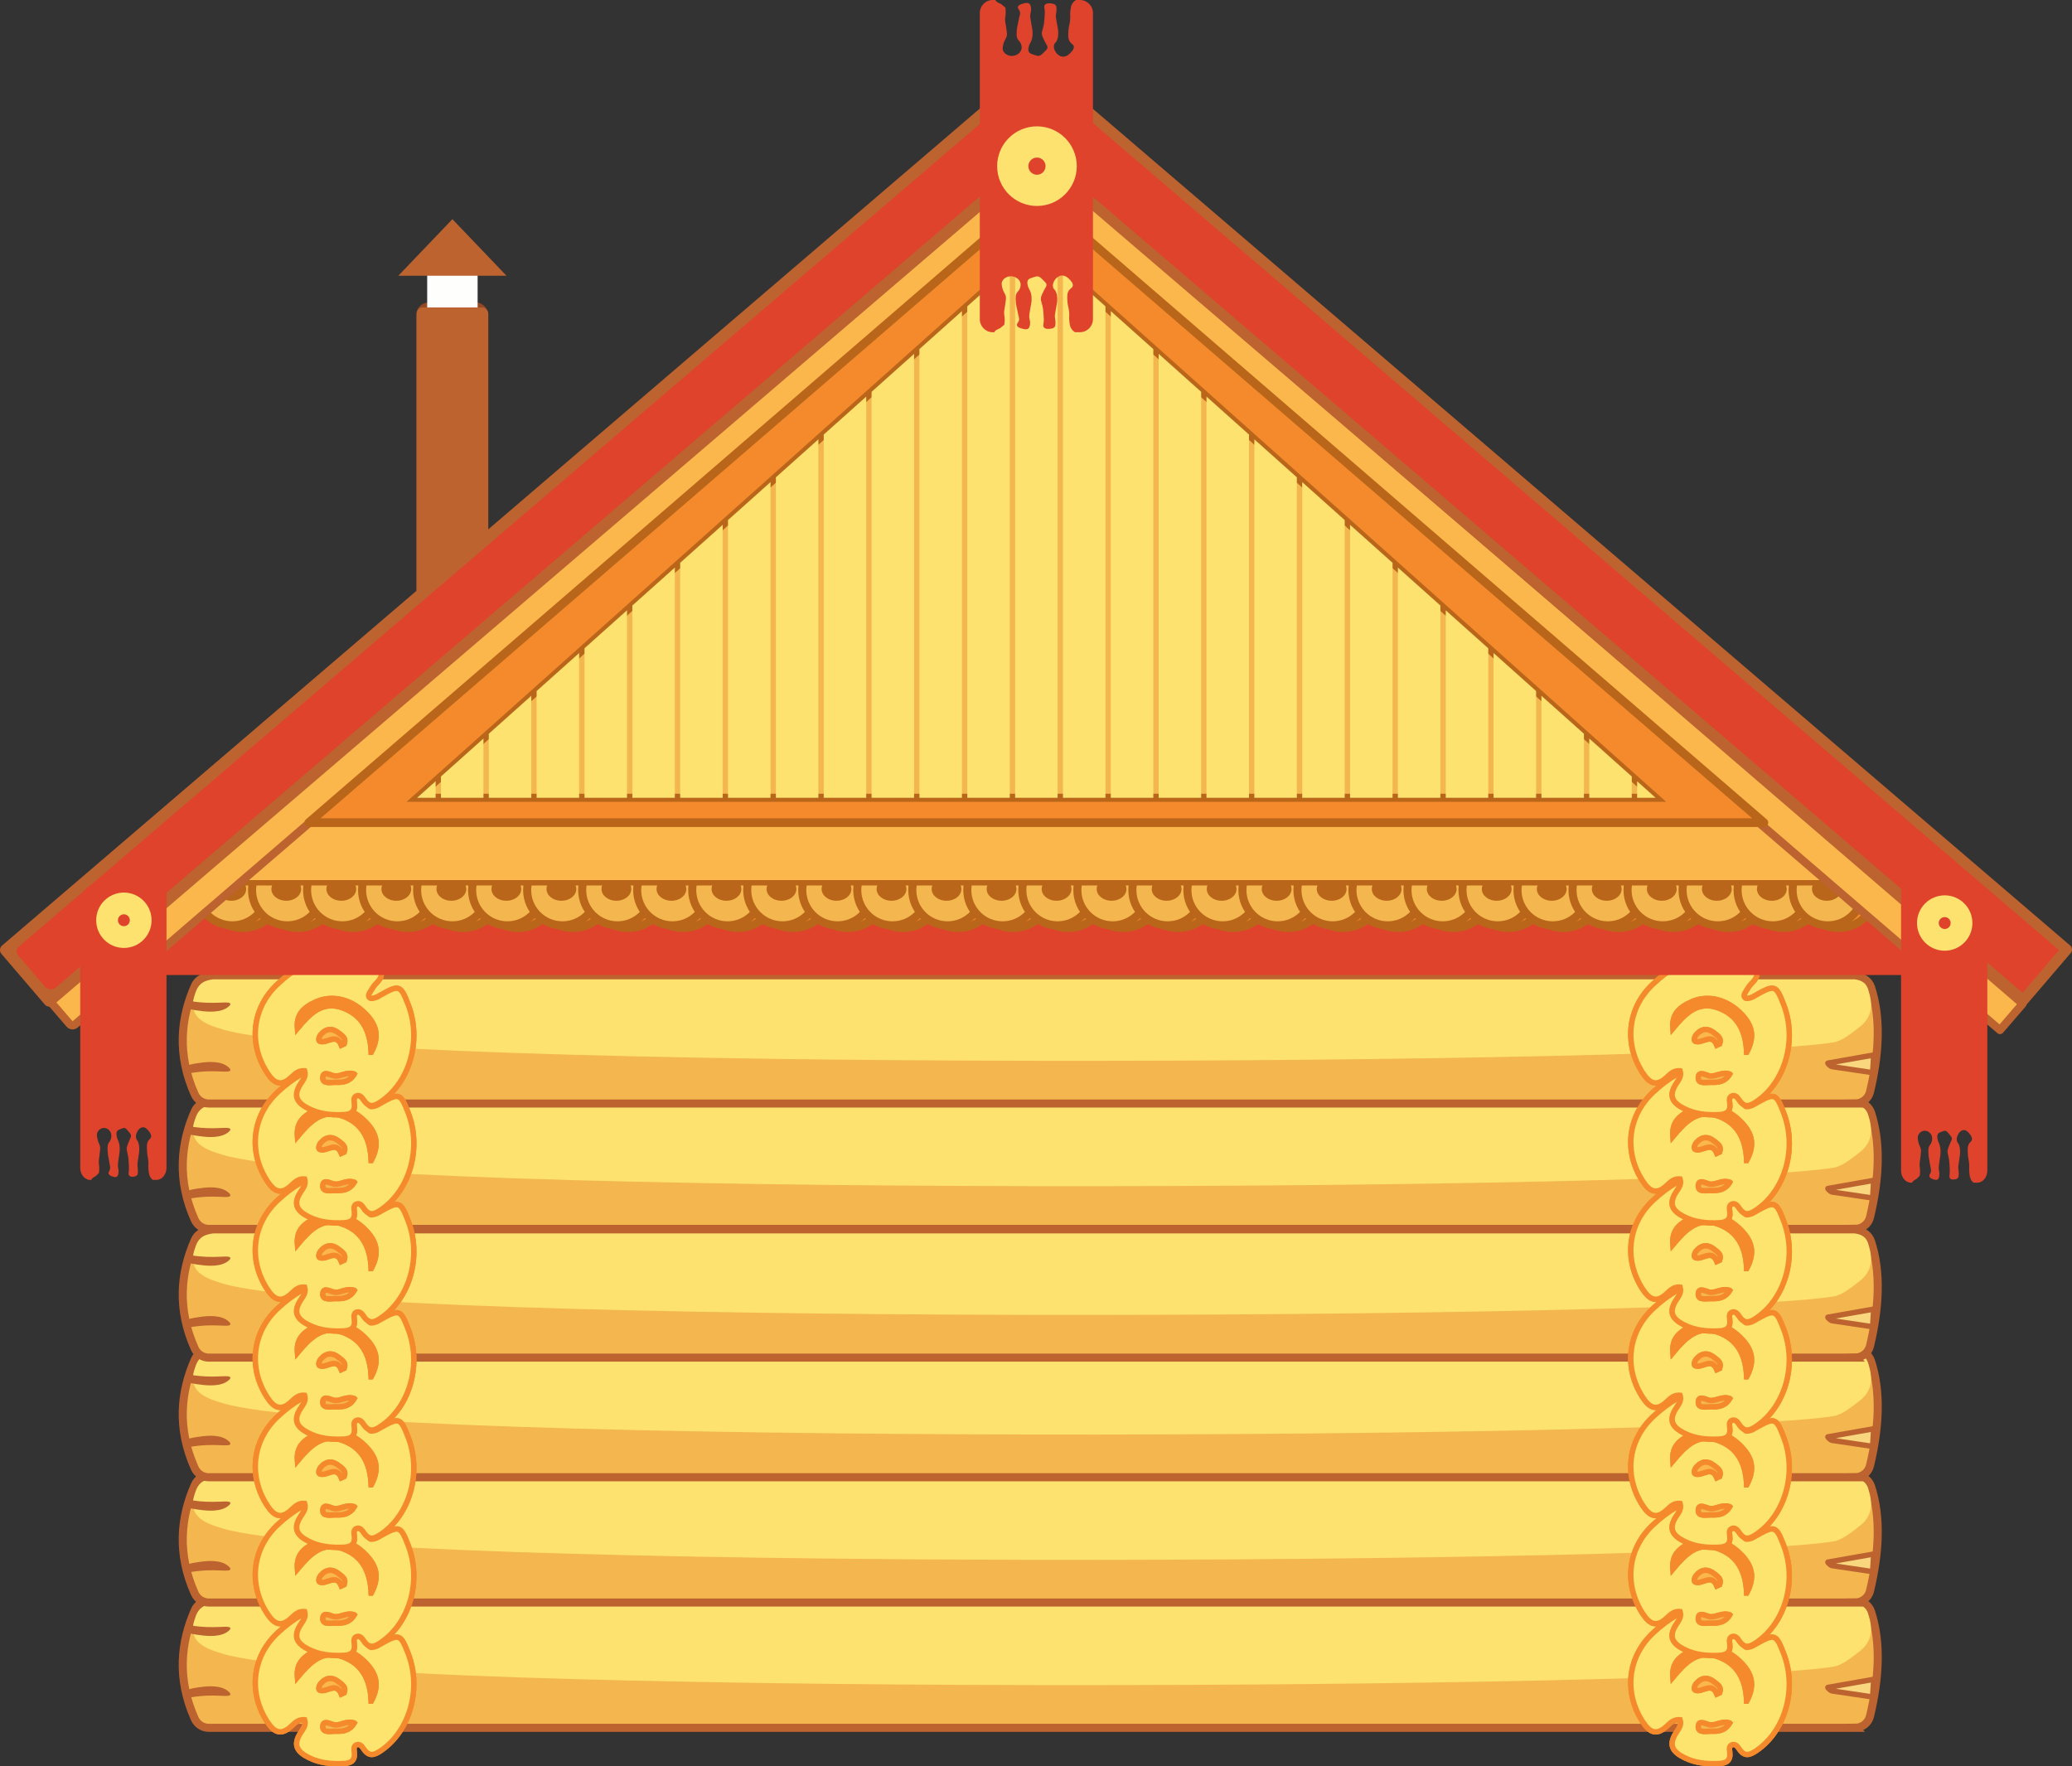 <?xml version="1.0" encoding="UTF-8"?><svg id="_Слой_2" xmlns="http://www.w3.org/2000/svg" width="769.21" height="655.81" xmlns:xlink="http://www.w3.org/1999/xlink" viewBox="0 0 769.21 655.81"><rect x="0" y="0" width="769.21" height="655.81" fill="#333333" stroke="none"/><defs><clipPath id="clippath"><polygon points="384.74 90.83 154.86 296.19 614.62 296.19 384.74 90.83" style="fill:none; stroke-width:0px;"/></clipPath></defs><g id="_Слой_1-2"><path d="m688.72,641.5H77.49c-2.26,0-4.28-1.35-5.21-3.42-6.57-14.68-5.26-28.31.08-40.32.9-2.02,2.94-3.3,5.15-3.3h611.7c2.47,0,4.65,1.6,5.41,3.95,3.68,11.35,3.01,24.48-.39,38.74-.61,2.55-2.9,4.34-5.52,4.34Z" style="fill:#f4b74f; stroke:#bc6330; stroke-miterlimit:10; stroke-width:3px;"/><path d="m690.15,613.26c-2.57,1.94-6.12,4.94-9.29,5.49-49.81,8.56-544.88,11.39-598.23-4.77-6.14-1.86-13.45-4.28-10.21-13.19.47-1.31,1.22-4.81,6.71-5.4h609.38c4.48.53,4.93,3.4,5.34,4.79,1.73,5.95.44,9.96-3.7,13.08Z" style="fill:#fde270; stroke-width:0px;"/><path d="m71.09,603.53c1.77.28,4.51.61,7.9.59,3.5-.02,5.97-.4,6.46.22.41.51-.8,1.43-1.61,1.88-3.19,1.8-8.23,1.07-10.45.75-2-.29-4.09-.59-4.36-1.43-.31-.94,1.81-1.89,2.07-2.01Z" style="fill:#bc6330; stroke-width:0px;"/><path d="m71.09,630.14c1.77-.29,4.51-.64,7.9-.62,3.5.02,5.97.42,6.46-.23.41-.54-.8-1.5-1.61-1.98-3.19-1.89-8.23-1.13-10.45-.79-2,.3-4.09.62-4.36,1.51-.31.99,1.81,1.99,2.07,2.12Z" style="fill:#bc6330; stroke-width:0px;"/><path d="m695.6,623.49l-17.02,3.01c-.22.04,1.12,1.23,1.35,1.27l15.26,2.27.41-6.56Z" style="fill:#f8d77e; stroke:#bc6330; stroke-miterlimit:10; stroke-width:2px;"/><path d="m688.72,594.98H77.49c-2.26,0-4.28-1.35-5.21-3.42-6.57-14.68-5.26-28.31.08-40.32.9-2.02,2.94-3.3,5.15-3.3h611.7c2.47,0,4.65,1.6,5.41,3.95,3.68,11.35,3.01,24.48-.39,38.74-.61,2.55-2.9,4.34-5.52,4.34Z" style="fill:#f4b74f; stroke:#bc6330; stroke-miterlimit:10; stroke-width:3px;"/><path d="m690.15,566.75c-2.57,1.94-6.12,4.94-9.29,5.49-49.81,8.56-544.88,11.39-598.23-4.77-6.14-1.86-13.45-4.28-10.21-13.19.47-1.31,1.22-4.81,6.71-5.4h609.38c4.48.53,4.93,3.4,5.34,4.79,1.73,5.95.44,9.96-3.7,13.08Z" style="fill:#fde270; stroke-width:0px;"/><path d="m71.09,557.01c1.77.28,4.51.61,7.9.59,3.5-.02,5.97-.4,6.46.22.41.51-.8,1.43-1.61,1.88-3.19,1.8-8.23,1.07-10.45.75-2-.29-4.09-.59-4.36-1.43-.31-.94,1.81-1.89,2.07-2.01Z" style="fill:#bc6330; stroke-width:0px;"/><path d="m71.09,583.62c1.77-.29,4.51-.64,7.9-.62,3.5.02,5.97.42,6.46-.23.41-.54-.8-1.5-1.61-1.98-3.19-1.89-8.23-1.13-10.45-.79-2,.3-4.09.62-4.36,1.51-.31.99,1.81,1.99,2.07,2.12Z" style="fill:#bc6330; stroke-width:0px;"/><path d="m695.6,576.97l-17.02,3.01c-.22.04,1.12,1.23,1.35,1.27l15.26,2.27.41-6.56Z" style="fill:#f8d77e; stroke:#bc6330; stroke-miterlimit:10; stroke-width:2px;"/><path d="m688.72,548.47H77.49c-2.26,0-4.28-1.35-5.21-3.42-6.57-14.68-5.26-28.31.08-40.32.9-2.02,2.94-3.3,5.15-3.3h611.7c2.47,0,4.65,1.6,5.41,3.95,3.68,11.35,3.01,24.48-.39,38.74-.61,2.55-2.9,4.34-5.52,4.34Z" style="fill:#f4b74f; stroke:#bc6330; stroke-miterlimit:10; stroke-width:3px;"/><path d="m690.15,520.23c-2.57,1.94-6.12,4.94-9.29,5.49-49.81,8.56-544.88,11.39-598.23-4.77-6.14-1.86-13.45-4.28-10.21-13.19.47-1.31,1.22-4.81,6.71-5.4h609.38c4.48.53,4.93,3.4,5.34,4.79,1.73,5.95.44,9.96-3.7,13.08Z" style="fill:#fde270; stroke-width:0px;"/><path d="m71.09,510.5c1.77.28,4.51.61,7.9.59,3.5-.02,5.97-.4,6.46.22.41.51-.8,1.43-1.61,1.88-3.19,1.8-8.23,1.07-10.45.75-2-.29-4.09-.59-4.36-1.43-.31-.94,1.81-1.89,2.07-2.01Z" style="fill:#bc6330; stroke-width:0px;"/><path d="m71.09,537.11c1.77-.29,4.51-.64,7.9-.62,3.5.02,5.97.42,6.46-.23.41-.54-.8-1.5-1.61-1.98-3.19-1.89-8.23-1.13-10.45-.79-2,.3-4.09.62-4.36,1.51-.31.99,1.81,1.99,2.07,2.12Z" style="fill:#bc6330; stroke-width:0px;"/><path d="m695.6,530.46l-17.02,3.01c-.22.04,1.12,1.23,1.35,1.27l15.26,2.27.41-6.56Z" style="fill:#f8d77e; stroke:#bc6330; stroke-miterlimit:10; stroke-width:2px;"/><path d="m688.72,504.05H77.49c-2.26,0-4.28-1.35-5.21-3.42-6.57-14.68-5.26-28.31.08-40.32.9-2.02,2.94-3.3,5.15-3.3h611.7c2.47,0,4.65,1.6,5.41,3.95,3.68,11.35,3.01,24.48-.39,38.74-.61,2.55-2.9,4.34-5.52,4.34Z" style="fill:#f4b74f; stroke:#bc6330; stroke-miterlimit:10; stroke-width:3px;"/><path d="m690.15,475.81c-2.57,1.94-6.12,4.94-9.29,5.49-49.81,8.56-544.88,11.39-598.23-4.77-6.14-1.86-13.45-4.28-10.21-13.19.47-1.31,1.22-4.81,6.71-5.4h609.38c4.48.53,4.93,3.4,5.34,4.79,1.73,5.95.44,9.96-3.7,13.08Z" style="fill:#fde270; stroke-width:0px;"/><path d="m71.09,466.08c1.77.28,4.51.61,7.9.59,3.5-.02,5.97-.4,6.46.22.41.51-.8,1.43-1.61,1.88-3.19,1.8-8.23,1.07-10.45.75-2-.29-4.09-.59-4.36-1.43-.31-.94,1.81-1.89,2.07-2.01Z" style="fill:#bc6330; stroke-width:0px;"/><path d="m71.09,492.69c1.77-.29,4.51-.64,7.9-.62,3.5.02,5.97.42,6.46-.23.41-.54-.8-1.5-1.61-1.98-3.19-1.89-8.23-1.13-10.45-.79-2,.3-4.09.62-4.36,1.51-.31.99,1.81,1.99,2.07,2.12Z" style="fill:#bc6330; stroke-width:0px;"/><path d="m695.6,486.04l-17.02,3.01c-.22.04,1.12,1.23,1.35,1.27l15.26,2.27.41-6.56Z" style="fill:#f8d77e; stroke:#bc6330; stroke-miterlimit:10; stroke-width:2px;"/><path d="m688.72,456.26H77.49c-2.26,0-4.28-1.35-5.21-3.42-6.57-14.68-5.26-28.31.08-40.32.9-2.02,2.94-3.3,5.15-3.3h611.7c2.47,0,4.65,1.6,5.41,3.95,3.68,11.35,3.01,24.48-.39,38.74-.61,2.55-2.9,4.34-5.52,4.34Z" style="fill:#f4b74f; stroke:#bc6330; stroke-miterlimit:10; stroke-width:3px;"/><path d="m690.15,428.02c-2.57,1.94-6.12,4.94-9.29,5.49-49.81,8.56-544.88,11.39-598.23-4.77-6.14-1.86-13.45-4.28-10.21-13.19.47-1.31,1.22-4.81,6.71-5.4h609.38c4.48.53,4.93,3.4,5.34,4.79,1.73,5.95.44,9.96-3.7,13.08Z" style="fill:#fde270; stroke-width:0px;"/><path d="m71.09,418.29c1.77.28,4.51.61,7.9.59,3.5-.02,5.97-.4,6.46.22.41.51-.8,1.43-1.61,1.88-3.19,1.8-8.23,1.07-10.45.75-2-.29-4.09-.59-4.36-1.43-.31-.94,1.81-1.89,2.07-2.01Z" style="fill:#bc6330; stroke-width:0px;"/><path d="m71.09,444.9c1.77-.29,4.51-.64,7.9-.62,3.5.02,5.97.42,6.46-.23.41-.54-.8-1.5-1.61-1.98-3.19-1.89-8.23-1.13-10.45-.79-2,.3-4.09.62-4.36,1.51-.31.99,1.81,1.99,2.07,2.12Z" style="fill:#bc6330; stroke-width:0px;"/><path d="m695.6,438.25l-17.02,3.01c-.22.04,1.12,1.23,1.35,1.27l15.26,2.27.41-6.56Z" style="fill:#f8d77e; stroke:#bc6330; stroke-miterlimit:10; stroke-width:2px;"/><path d="m688.72,409.71H77.49c-2.26,0-4.28-1.35-5.21-3.42-6.57-14.68-5.26-28.31.08-40.32.9-2.02,2.94-3.3,5.15-3.3h611.7c2.47,0,4.65,1.6,5.41,3.95,3.68,11.35,3.01,24.48-.39,38.74-.61,2.55-2.9,4.34-5.52,4.34Z" style="fill:#f4b74f; stroke:#bc6330; stroke-miterlimit:10; stroke-width:3px;"/><path d="m690.15,381.47c-2.57,1.94-6.12,4.94-9.29,5.49-49.81,8.56-544.88,11.39-598.23-4.77-6.14-1.86-13.45-4.28-10.21-13.19.47-1.31,1.22-4.81,6.71-5.4h609.38c4.48.53,4.93,3.4,5.34,4.79,1.73,5.95.44,9.96-3.7,13.08Z" style="fill:#fde270; stroke-width:0px;"/><path d="m71.09,371.74c1.77.28,4.51.61,7.9.59,3.5-.02,5.97-.4,6.46.22.41.51-.8,1.43-1.61,1.88-3.19,1.8-8.23,1.07-10.45.75-2-.29-4.09-.59-4.36-1.43-.31-.94,1.81-1.89,2.07-2.01Z" style="fill:#bc6330; stroke-width:0px;"/><path d="m71.09,398.35c1.77-.29,4.51-.64,7.9-.62,3.5.02,5.97.42,6.46-.23.41-.54-.8-1.5-1.61-1.98-3.19-1.89-8.23-1.13-10.45-.79-2,.3-4.09.62-4.36,1.51-.31.99,1.81,1.99,2.07,2.12Z" style="fill:#bc6330; stroke-width:0px;"/><path d="m695.6,391.7l-17.02,3.01c-.22.04,1.12,1.23,1.35,1.27l15.26,2.27.41-6.56Z" style="fill:#f8d77e; stroke:#bc6330; stroke-miterlimit:10; stroke-width:2px;"/><path d="m113.1,638.5c.65,2.11-.7,3.57-1.6,5-2.75,4.39-1.2,6.86,3.08,9.01,4.14,2.08,8.35,2.43,12.8,2.26,2.88-.11,4.54-1.04,4.13-4.27-.12-1-.36-2.42,1.04-2.77,1.24-.31,1.97.88,2.55,1.71,1.99,2.86,3.84,2.19,6.37.47,10.65-7.27,15.12-22.84,10.06-35.94-2.83-7.33-3.32-7.5-10.19-3.62-.64.36-1.26.78-1.95.99-.65.2-1.56.46-2.01.17-1-.66-.41-1.65.05-2.4.67-1.09,1.33-2.23,2.23-3.12,3.25-3.21,2.1-4.97-1.56-6.86-11.72-6.02-23.37-3.76-35.04,7.15-9.47,8.86-10.9,22.13-3.87,32.95,2.72,4.19,5.29,5.17,9.12,1.5,1.23-1.18,2.64-2.48,4.78-2.23Z" style="fill:#ba661a; stroke:#f58a2c; stroke-miterlimit:10; stroke-width:2.01px;"/><path d="m113.1,638.5c-2.14-.25-3.55,1.05-4.78,2.23-3.82,3.67-6.4,2.69-9.12-1.5-7.03-10.82-5.61-24.09,3.87-32.95,11.66-10.91,23.32-13.17,35.04-7.15,3.67,1.88,4.81,3.65,1.56,6.86-.9.88-1.56,2.03-2.23,3.12-.47.76-1.06,1.75-.05,2.4.45.29,1.37.03,2.01-.17.69-.21,1.31-.63,1.95-.99,6.87-3.88,7.36-3.7,10.19,3.62,5.05,13.1.59,28.67-10.06,35.94-2.53,1.73-4.38,2.39-6.37-.47-.58-.83-1.31-2.01-2.55-1.71-1.41.35-1.17,1.77-1.04,2.77.4,3.24-1.26,4.16-4.13,4.27-4.45.17-8.66-.17-12.8-2.26-4.28-2.15-5.83-4.63-3.08-9.01.9-1.43,2.25-2.89,1.6-5Zm24.71-6.9c2.94-5.5,2.2-9.61-1.61-13.77-5.31-5.79-12.61-7.73-18.8-4.98-5.23,2.32-7.36,5.09-6.98,9.85,4.59-5.49,9.28-10.38,16.91-7.54,6.98,2.6,10.14,8.17,10.48,16.44Zm-10.11-3.09c.97-2.08-.73-3.04-1.89-3.99-2.31-1.9-4.67-1.84-6.71.54-.62.72-1.04,2.18-.4,2.46,2.52,1.08,6.06-3.34,8.03,1.45.32-.15.63-.29.97-.45Zm3.8,11.2c-2.77-.96-4.87.91-7.19.71-1.52-.13-4.31-2.16-4.46.55-.15,2.61,3.07,1.72,4.92,1.78,2.51.09,5.01-.16,6.73-3.04Z" style="fill:#fde46e; stroke:#f58a2c; stroke-miterlimit:10; stroke-width:2.01px;"/><path d="m137.81,631.6c-.34-8.28-3.5-13.84-10.48-16.44-7.63-2.84-12.32,2.05-16.91,7.54-.38-4.76,1.75-7.52,6.98-9.85,6.19-2.75,13.49-.82,18.8,4.98,3.81,4.16,4.55,8.27,1.61,13.77Z" style="fill:#f58a2c; stroke:#f58a2c; stroke-miterlimit:10; stroke-width:2.01px;"/><path d="m127.7,628.51c-.34.16-.66.31-.97.45-1.97-4.78-5.51-.37-8.03-1.45-.65-.28-.22-1.73.4-2.46,2.04-2.38,4.4-2.45,6.71-.54,1.16.95,2.86,1.92,1.89,3.99Z" style="fill:#fbb74c; stroke:#f58a2c; stroke-miterlimit:10; stroke-width:2.01px;"/><path d="m131.5,639.72c-1.72,2.88-4.23,3.13-6.73,3.04-1.84-.07-5.06.83-4.92-1.78.15-2.71,2.94-.68,4.46-.55,2.32.2,4.42-1.67,7.19-.71Z" style="fill:#f4b74f; stroke:#f58a2c; stroke-miterlimit:10; stroke-width:2.01px;"/><path d="m113.1,598.34c.65,2.11-.7,3.57-1.6,5-2.75,4.39-1.2,6.86,3.08,9.01,4.14,2.08,8.35,2.43,12.8,2.26,2.88-.11,4.54-1.04,4.13-4.27-.12-1-.36-2.42,1.04-2.77,1.24-.31,1.97.88,2.55,1.71,1.99,2.86,3.84,2.19,6.37.47,10.65-7.27,15.12-22.84,10.06-35.94-2.83-7.33-3.32-7.5-10.19-3.62-.64.36-1.26.78-1.95.99-.65.2-1.56.46-2.01.17-1-.66-.41-1.65.05-2.4.67-1.09,1.33-2.23,2.23-3.12,3.25-3.21,2.1-4.97-1.56-6.86-11.72-6.02-23.37-3.76-35.04,7.15-9.47,8.86-10.9,22.13-3.87,32.95,2.72,4.19,5.29,5.17,9.12,1.5,1.23-1.18,2.64-2.48,4.78-2.23Z" style="fill:#ba661a; stroke:#f58a2c; stroke-miterlimit:10; stroke-width:2.01px;"/><path d="m113.1,598.34c-2.14-.25-3.55,1.05-4.78,2.23-3.82,3.67-6.4,2.69-9.12-1.5-7.03-10.82-5.61-24.09,3.87-32.95,11.66-10.91,23.32-13.17,35.04-7.15,3.67,1.88,4.81,3.65,1.56,6.86-.9.88-1.56,2.03-2.23,3.12-.47.76-1.06,1.75-.05,2.4.45.29,1.37.03,2.01-.17.69-.21,1.31-.63,1.95-.99,6.87-3.88,7.36-3.7,10.19,3.62,5.05,13.1.59,28.67-10.06,35.94-2.53,1.73-4.38,2.39-6.37-.47-.58-.83-1.31-2.01-2.55-1.71-1.41.35-1.17,1.77-1.04,2.77.4,3.24-1.26,4.16-4.13,4.27-4.45.17-8.66-.17-12.8-2.26-4.28-2.15-5.83-4.63-3.08-9.01.9-1.43,2.25-2.89,1.6-5Zm24.71-6.9c2.94-5.5,2.2-9.61-1.61-13.77-5.31-5.79-12.61-7.73-18.8-4.98-5.23,2.32-7.36,5.09-6.98,9.85,4.59-5.49,9.28-10.38,16.91-7.54,6.98,2.6,10.14,8.17,10.48,16.44Zm-10.11-3.09c.97-2.08-.73-3.04-1.89-3.99-2.31-1.9-4.67-1.84-6.71.54-.62.72-1.04,2.18-.4,2.46,2.52,1.08,6.06-3.34,8.03,1.45.32-.15.63-.29.97-.45Zm3.8,11.2c-2.77-.96-4.87.91-7.19.71-1.52-.13-4.31-2.16-4.46.55-.15,2.61,3.07,1.72,4.92,1.78,2.51.09,5.01-.16,6.73-3.04Z" style="fill:#fde46e; stroke:#f58a2c; stroke-miterlimit:10; stroke-width:2.01px;"/><path d="m137.81,591.45c-.34-8.28-3.5-13.84-10.48-16.44-7.63-2.84-12.32,2.05-16.91,7.54-.38-4.76,1.75-7.52,6.98-9.85,6.19-2.75,13.49-.82,18.8,4.98,3.81,4.16,4.55,8.27,1.61,13.77Z" style="fill:#f58a2c; stroke:#f58a2c; stroke-miterlimit:10; stroke-width:2.01px;"/><path d="m127.7,588.36c-.34.16-.66.31-.97.45-1.97-4.78-5.51-.37-8.03-1.45-.65-.28-.22-1.73.4-2.46,2.04-2.38,4.4-2.45,6.71-.54,1.16.95,2.86,1.92,1.89,3.99Z" style="fill:#fbb74c; stroke:#f58a2c; stroke-miterlimit:10; stroke-width:2.01px;"/><path d="m131.5,599.56c-1.72,2.88-4.23,3.13-6.73,3.04-1.84-.07-5.06.83-4.92-1.78.15-2.71,2.94-.68,4.46-.55,2.32.2,4.42-1.67,7.19-.71Z" style="fill:#f4b74f; stroke:#f58a2c; stroke-miterlimit:10; stroke-width:2.01px;"/><path d="m113.1,558.19c.65,2.11-.7,3.57-1.6,5-2.75,4.39-1.2,6.86,3.08,9.01,4.14,2.08,8.35,2.43,12.8,2.26,2.88-.11,4.54-1.04,4.13-4.27-.12-1-.36-2.42,1.04-2.77,1.24-.31,1.97.88,2.55,1.71,1.99,2.86,3.84,2.19,6.37.47,10.65-7.27,15.12-22.84,10.06-35.94-2.83-7.33-3.32-7.5-10.19-3.62-.64.36-1.26.78-1.95.99-.65.2-1.56.46-2.01.17-1-.66-.41-1.65.05-2.4.67-1.09,1.33-2.23,2.23-3.12,3.25-3.21,2.1-4.97-1.56-6.86-11.72-6.02-23.37-3.76-35.04,7.15-9.47,8.86-10.9,22.13-3.87,32.95,2.72,4.19,5.29,5.17,9.12,1.5,1.23-1.18,2.64-2.48,4.78-2.23Z" style="fill:#ba661a; stroke:#f58a2c; stroke-miterlimit:10; stroke-width:2.01px;"/><path d="m113.1,558.19c-2.14-.25-3.55,1.05-4.78,2.23-3.82,3.67-6.4,2.69-9.12-1.5-7.03-10.82-5.61-24.09,3.87-32.95,11.66-10.91,23.32-13.17,35.04-7.15,3.67,1.88,4.81,3.65,1.56,6.86-.9.88-1.56,2.03-2.23,3.12-.47.76-1.06,1.75-.05,2.4.45.29,1.37.03,2.01-.17.69-.21,1.31-.63,1.95-.99,6.87-3.88,7.36-3.7,10.19,3.62,5.05,13.1.59,28.67-10.06,35.94-2.53,1.73-4.38,2.39-6.37-.47-.58-.83-1.31-2.01-2.55-1.71-1.41.35-1.17,1.77-1.04,2.77.4,3.24-1.26,4.16-4.13,4.27-4.45.17-8.66-.17-12.8-2.26-4.28-2.15-5.83-4.63-3.08-9.01.9-1.43,2.25-2.89,1.6-5Zm24.71-6.9c2.94-5.5,2.2-9.61-1.61-13.77-5.31-5.79-12.61-7.73-18.8-4.98-5.23,2.32-7.36,5.09-6.98,9.85,4.59-5.49,9.28-10.38,16.91-7.54,6.98,2.6,10.14,8.17,10.48,16.44Zm-10.11-3.09c.97-2.08-.73-3.04-1.89-3.99-2.31-1.9-4.67-1.84-6.71.54-.62.72-1.04,2.18-.4,2.46,2.52,1.08,6.06-3.34,8.03,1.45.32-.15.63-.29.97-.45Zm3.8,11.2c-2.77-.96-4.87.91-7.19.71-1.52-.13-4.31-2.16-4.46.55-.15,2.61,3.07,1.72,4.92,1.78,2.51.09,5.01-.16,6.73-3.04Z" style="fill:#fde46e; stroke:#f58a2c; stroke-miterlimit:10; stroke-width:2.01px;"/><path d="m137.81,551.29c-.34-8.28-3.5-13.84-10.48-16.44-7.63-2.84-12.32,2.05-16.91,7.54-.38-4.76,1.75-7.52,6.98-9.85,6.19-2.75,13.49-.82,18.8,4.98,3.81,4.16,4.55,8.27,1.61,13.77Z" style="fill:#f58a2c; stroke:#f58a2c; stroke-miterlimit:10; stroke-width:2.01px;"/><path d="m127.7,548.2c-.34.16-.66.31-.97.45-1.97-4.78-5.51-.37-8.03-1.45-.65-.28-.22-1.73.4-2.46,2.04-2.38,4.4-2.45,6.71-.54,1.16.95,2.86,1.92,1.89,3.99Z" style="fill:#fbb74c; stroke:#f58a2c; stroke-miterlimit:10; stroke-width:2.01px;"/><path d="m131.5,559.41c-1.72,2.88-4.23,3.13-6.73,3.04-1.84-.07-5.06.83-4.92-1.78.15-2.71,2.94-.68,4.46-.55,2.32.2,4.42-1.67,7.19-.71Z" style="fill:#f4b74f; stroke:#f58a2c; stroke-miterlimit:10; stroke-width:2.01px;"/><path d="m113.1,518.04c.65,2.11-.7,3.57-1.6,5-2.75,4.39-1.2,6.86,3.08,9.01,4.14,2.08,8.35,2.43,12.8,2.26,2.88-.11,4.54-1.04,4.13-4.27-.12-1-.36-2.42,1.04-2.77,1.24-.31,1.97.88,2.55,1.71,1.99,2.86,3.84,2.19,6.37.47,10.65-7.27,15.12-22.84,10.06-35.94-2.83-7.33-3.32-7.5-10.19-3.62-.64.36-1.26.78-1.95.99-.65.2-1.56.46-2.01.17-1-.66-.41-1.65.05-2.4.67-1.09,1.33-2.23,2.23-3.12,3.25-3.21,2.1-4.97-1.56-6.86-11.72-6.02-23.37-3.76-35.04,7.15-9.47,8.86-10.9,22.13-3.87,32.95,2.72,4.19,5.29,5.17,9.12,1.5,1.23-1.18,2.64-2.48,4.78-2.23Z" style="fill:#ba661a; stroke:#f58a2c; stroke-miterlimit:10; stroke-width:2.01px;"/><path d="m113.1,518.04c-2.14-.25-3.55,1.05-4.78,2.23-3.82,3.67-6.4,2.69-9.12-1.5-7.03-10.82-5.61-24.09,3.87-32.95,11.66-10.91,23.32-13.17,35.04-7.15,3.67,1.88,4.81,3.65,1.56,6.86-.9.88-1.56,2.03-2.23,3.12-.47.76-1.06,1.75-.05,2.4.45.29,1.37.03,2.01-.17.69-.21,1.31-.63,1.95-.99,6.87-3.88,7.36-3.7,10.19,3.62,5.05,13.1.59,28.67-10.06,35.94-2.53,1.73-4.38,2.39-6.37-.47-.58-.83-1.31-2.01-2.55-1.71-1.41.35-1.17,1.77-1.04,2.77.4,3.24-1.26,4.16-4.13,4.27-4.45.17-8.66-.17-12.8-2.26-4.28-2.15-5.83-4.63-3.08-9.01.9-1.43,2.25-2.89,1.6-5Zm24.71-6.9c2.94-5.5,2.2-9.61-1.61-13.77-5.31-5.79-12.61-7.73-18.8-4.98-5.23,2.32-7.36,5.09-6.98,9.85,4.59-5.49,9.28-10.38,16.91-7.54,6.98,2.6,10.14,8.17,10.48,16.44Zm-10.11-3.09c.97-2.08-.73-3.04-1.89-3.99-2.31-1.9-4.67-1.84-6.71.54-.62.72-1.04,2.18-.4,2.46,2.52,1.08,6.06-3.34,8.03,1.45.32-.15.63-.29.97-.45Zm3.8,11.2c-2.77-.96-4.87.91-7.19.71-1.52-.13-4.31-2.16-4.46.55-.15,2.61,3.07,1.72,4.92,1.78,2.51.09,5.01-.16,6.73-3.04Z" style="fill:#fde46e; stroke:#f58a2c; stroke-miterlimit:10; stroke-width:2.01px;"/><path d="m137.81,511.14c-.34-8.28-3.5-13.84-10.48-16.44-7.63-2.84-12.32,2.05-16.91,7.54-.38-4.76,1.75-7.52,6.98-9.85,6.19-2.75,13.49-.82,18.8,4.98,3.81,4.16,4.55,8.27,1.61,13.77Z" style="fill:#f58a2c; stroke:#f58a2c; stroke-miterlimit:10; stroke-width:2.01px;"/><path d="m127.7,508.05c-.34.16-.66.31-.97.45-1.97-4.78-5.51-.37-8.03-1.45-.65-.28-.22-1.73.4-2.46,2.04-2.38,4.4-2.45,6.71-.54,1.16.95,2.86,1.92,1.89,3.99Z" style="fill:#fbb74c; stroke:#f58a2c; stroke-miterlimit:10; stroke-width:2.01px;"/><path d="m131.5,519.25c-1.72,2.88-4.23,3.13-6.73,3.04-1.84-.07-5.06.83-4.92-1.78.15-2.71,2.94-.68,4.46-.55,2.32.2,4.42-1.67,7.19-.71Z" style="fill:#f4b74f; stroke:#f58a2c; stroke-miterlimit:10; stroke-width:2.01px;"/><path d="m113.1,477.88c.65,2.11-.7,3.57-1.6,5-2.75,4.39-1.2,6.86,3.08,9.01,4.14,2.08,8.35,2.43,12.8,2.26,2.88-.11,4.54-1.04,4.13-4.27-.12-1-.36-2.42,1.04-2.77,1.24-.31,1.97.88,2.55,1.71,1.99,2.86,3.84,2.19,6.37.47,10.65-7.27,15.12-22.84,10.06-35.94-2.83-7.33-3.32-7.5-10.19-3.62-.64.36-1.26.78-1.95.99-.65.2-1.56.46-2.01.17-1-.66-.41-1.65.05-2.4.67-1.09,1.33-2.23,2.23-3.12,3.25-3.21,2.1-4.97-1.56-6.86-11.72-6.02-23.37-3.76-35.04,7.15-9.47,8.86-10.9,22.13-3.87,32.95,2.72,4.19,5.29,5.17,9.12,1.5,1.23-1.18,2.64-2.48,4.78-2.23Z" style="fill:#ba661a; stroke:#f58a2c; stroke-miterlimit:10; stroke-width:2.01px;"/><path d="m113.1,477.88c-2.14-.25-3.55,1.05-4.78,2.23-3.82,3.67-6.4,2.69-9.12-1.5-7.03-10.82-5.61-24.09,3.87-32.95,11.66-10.91,23.32-13.17,35.04-7.15,3.67,1.88,4.81,3.65,1.56,6.86-.9.88-1.56,2.03-2.23,3.12-.47.76-1.06,1.75-.05,2.4.45.29,1.37.03,2.01-.17.69-.21,1.31-.63,1.95-.99,6.87-3.88,7.36-3.7,10.19,3.62,5.05,13.1.59,28.67-10.06,35.94-2.53,1.73-4.38,2.39-6.37-.47-.58-.83-1.31-2.01-2.55-1.71-1.41.35-1.17,1.77-1.04,2.77.4,3.24-1.26,4.16-4.13,4.27-4.45.17-8.66-.17-12.8-2.26-4.28-2.15-5.83-4.63-3.08-9.01.9-1.43,2.25-2.89,1.6-5Zm24.71-6.9c2.94-5.5,2.2-9.61-1.61-13.77-5.31-5.79-12.61-7.73-18.8-4.98-5.23,2.32-7.36,5.09-6.98,9.85,4.59-5.49,9.28-10.38,16.91-7.54,6.98,2.6,10.14,8.17,10.48,16.44Zm-10.11-3.09c.97-2.08-.73-3.04-1.89-3.99-2.31-1.9-4.67-1.84-6.71.54-.62.72-1.04,2.18-.4,2.46,2.52,1.08,6.06-3.34,8.03,1.45.32-.15.63-.29.97-.45Zm3.8,11.2c-2.77-.96-4.87.91-7.19.71-1.52-.13-4.31-2.16-4.46.55-.15,2.61,3.07,1.72,4.92,1.78,2.51.09,5.01-.16,6.73-3.04Z" style="fill:#fde46e; stroke:#f58a2c; stroke-miterlimit:10; stroke-width:2.01px;"/><path d="m137.81,470.98c-.34-8.28-3.5-13.84-10.48-16.44-7.63-2.84-12.32,2.05-16.91,7.54-.38-4.76,1.75-7.52,6.98-9.85,6.19-2.75,13.49-.82,18.8,4.98,3.81,4.16,4.55,8.27,1.61,13.77Z" style="fill:#f58a2c; stroke:#f58a2c; stroke-miterlimit:10; stroke-width:2.01px;"/><path d="m127.7,467.9c-.34.16-.66.31-.97.45-1.97-4.78-5.51-.37-8.03-1.45-.65-.28-.22-1.73.4-2.46,2.04-2.38,4.4-2.45,6.71-.54,1.16.95,2.86,1.92,1.89,3.99Z" style="fill:#fbb74c; stroke:#f58a2c; stroke-miterlimit:10; stroke-width:2.01px;"/><path d="m131.5,479.1c-1.72,2.88-4.23,3.13-6.73,3.04-1.84-.07-5.06.83-4.92-1.78.15-2.71,2.94-.68,4.46-.55,2.32.2,4.42-1.67,7.19-.71Z" style="fill:#f4b74f; stroke:#f58a2c; stroke-miterlimit:10; stroke-width:2.01px;"/><path d="m113.1,437.73c.65,2.11-.7,3.57-1.6,5-2.75,4.39-1.2,6.86,3.08,9.01,4.14,2.08,8.35,2.43,12.8,2.26,2.88-.11,4.54-1.04,4.13-4.27-.12-1-.36-2.42,1.04-2.77,1.24-.31,1.97.88,2.55,1.71,1.99,2.86,3.84,2.19,6.37.47,10.65-7.27,15.12-22.84,10.06-35.94-2.83-7.33-3.32-7.5-10.19-3.62-.64.36-1.26.78-1.95.99-.65.2-1.56.46-2.01.17-1-.66-.41-1.65.05-2.4.67-1.09,1.33-2.23,2.23-3.12,3.25-3.21,2.1-4.97-1.56-6.86-11.72-6.02-23.37-3.76-35.04,7.15-9.47,8.86-10.9,22.13-3.87,32.95,2.72,4.19,5.29,5.17,9.12,1.5,1.23-1.18,2.64-2.48,4.78-2.23Z" style="fill:#ba661a; stroke:#f58a2c; stroke-miterlimit:10; stroke-width:2.01px;"/><path d="m113.1,437.73c-2.14-.25-3.55,1.05-4.78,2.23-3.82,3.67-6.4,2.69-9.12-1.5-7.03-10.82-5.61-24.09,3.87-32.95,11.66-10.91,23.32-13.17,35.04-7.15,3.67,1.88,4.81,3.65,1.56,6.86-.9.88-1.56,2.03-2.23,3.12-.47.76-1.06,1.75-.05,2.4.45.29,1.37.03,2.01-.17.69-.21,1.31-.63,1.95-.99,6.87-3.88,7.36-3.7,10.19,3.62,5.05,13.1.59,28.67-10.06,35.94-2.53,1.73-4.38,2.39-6.37-.47-.58-.83-1.31-2.01-2.55-1.71-1.41.35-1.17,1.77-1.04,2.77.4,3.24-1.26,4.16-4.13,4.27-4.45.17-8.66-.17-12.8-2.26-4.28-2.15-5.83-4.63-3.08-9.01.9-1.43,2.25-2.89,1.6-5Zm24.71-6.9c2.94-5.5,2.2-9.61-1.61-13.77-5.31-5.79-12.61-7.73-18.8-4.98-5.23,2.32-7.36,5.09-6.98,9.85,4.59-5.49,9.28-10.38,16.91-7.54,6.98,2.6,10.14,8.17,10.48,16.44Zm-10.11-3.09c.97-2.08-.73-3.04-1.89-3.99-2.31-1.9-4.67-1.84-6.71.54-.62.72-1.04,2.18-.4,2.46,2.52,1.08,6.06-3.34,8.03,1.45.32-.15.63-.29.97-.45Zm3.8,11.2c-2.77-.96-4.87.91-7.19.71-1.52-.13-4.31-2.16-4.46.55-.15,2.61,3.07,1.72,4.92,1.78,2.51.09,5.01-.16,6.73-3.04Z" style="fill:#fde46e; stroke:#f58a2c; stroke-miterlimit:10; stroke-width:2.01px;"/><path d="m137.81,430.83c-.34-8.28-3.5-13.84-10.48-16.44-7.63-2.84-12.32,2.05-16.91,7.54-.38-4.76,1.75-7.52,6.98-9.85,6.19-2.75,13.49-.82,18.8,4.98,3.81,4.16,4.55,8.27,1.61,13.77Z" style="fill:#f58a2c; stroke:#f58a2c; stroke-miterlimit:10; stroke-width:2.01px;"/><path d="m127.7,427.74c-.34.16-.66.31-.97.45-1.97-4.78-5.51-.37-8.03-1.45-.65-.28-.22-1.73.4-2.46,2.04-2.38,4.4-2.45,6.71-.54,1.16.95,2.86,1.92,1.89,3.99Z" style="fill:#fbb74c; stroke:#f58a2c; stroke-miterlimit:10; stroke-width:2.01px;"/><path d="m131.5,438.95c-1.72,2.88-4.23,3.13-6.73,3.04-1.84-.07-5.06.83-4.92-1.78.15-2.71,2.94-.68,4.46-.55,2.32.2,4.42-1.67,7.19-.71Z" style="fill:#f4b74f; stroke:#f58a2c; stroke-miterlimit:10; stroke-width:2.01px;"/><path d="m113.1,397.57c.65,2.11-.7,3.57-1.6,5-2.75,4.39-1.2,6.86,3.08,9.01,4.14,2.08,8.35,2.43,12.8,2.26,2.88-.11,4.54-1.04,4.13-4.27-.12-1-.36-2.42,1.04-2.77,1.24-.31,1.97.88,2.55,1.71,1.99,2.86,3.84,2.19,6.37.47,10.65-7.27,15.12-22.84,10.06-35.94-2.83-7.33-3.32-7.5-10.19-3.62-.64.36-1.26.78-1.95.99-.65.2-1.56.46-2.01.17-1-.66-.41-1.65.05-2.4.67-1.09,1.33-2.23,2.23-3.12,3.25-3.21,2.1-4.97-1.56-6.86-11.72-6.02-23.37-3.76-35.04,7.15-9.47,8.86-10.9,22.13-3.87,32.95,2.72,4.19,5.29,5.17,9.12,1.5,1.23-1.18,2.64-2.48,4.78-2.23Z" style="fill:#ba661a; stroke:#f58a2c; stroke-miterlimit:10; stroke-width:2.01px;"/><path d="m113.1,397.57c-2.14-.25-3.55,1.05-4.78,2.23-3.82,3.67-6.4,2.69-9.12-1.5-7.03-10.82-5.61-24.09,3.87-32.95,11.66-10.91,23.32-13.17,35.04-7.15,3.67,1.88,4.81,3.65,1.56,6.86-.9.88-1.56,2.03-2.23,3.12-.47.76-1.06,1.75-.05,2.4.45.29,1.37.03,2.01-.17.69-.21,1.31-.63,1.95-.99,6.87-3.88,7.36-3.7,10.19,3.62,5.05,13.1.59,28.67-10.06,35.94-2.53,1.73-4.38,2.39-6.37-.47-.58-.83-1.31-2.01-2.55-1.71-1.41.35-1.17,1.77-1.04,2.77.4,3.24-1.26,4.16-4.13,4.27-4.45.17-8.66-.17-12.8-2.26-4.28-2.15-5.83-4.63-3.08-9.01.9-1.43,2.25-2.89,1.6-5Zm24.71-6.9c2.94-5.5,2.2-9.61-1.61-13.77-5.31-5.79-12.61-7.73-18.8-4.98-5.23,2.32-7.36,5.09-6.98,9.85,4.59-5.49,9.28-10.38,16.91-7.54,6.98,2.6,10.14,8.17,10.48,16.44Zm-10.11-3.09c.97-2.08-.73-3.04-1.89-3.99-2.31-1.9-4.67-1.84-6.71.54-.62.72-1.04,2.18-.4,2.46,2.52,1.08,6.06-3.34,8.03,1.45.32-.15.63-.29.97-.45Zm3.8,11.2c-2.77-.96-4.87.91-7.19.71-1.52-.13-4.31-2.16-4.46.55-.15,2.61,3.07,1.72,4.92,1.78,2.51.09,5.01-.16,6.73-3.04Z" style="fill:#fde46e; stroke:#f58a2c; stroke-miterlimit:10; stroke-width:2.01px;"/><path d="m137.81,390.68c-.34-8.28-3.5-13.84-10.48-16.44-7.63-2.84-12.32,2.05-16.91,7.54-.38-4.76,1.75-7.52,6.98-9.85,6.19-2.75,13.49-.82,18.8,4.98,3.81,4.16,4.55,8.27,1.61,13.77Z" style="fill:#f58a2c; stroke:#f58a2c; stroke-miterlimit:10; stroke-width:2.01px;"/><path d="m127.7,387.59c-.34.16-.66.31-.97.45-1.97-4.78-5.51-.37-8.03-1.45-.65-.28-.22-1.73.4-2.46,2.04-2.38,4.4-2.45,6.71-.54,1.16.95,2.86,1.92,1.89,3.99Z" style="fill:#fbb74c; stroke:#f58a2c; stroke-miterlimit:10; stroke-width:2.01px;"/><path d="m131.5,398.79c-1.72,2.88-4.23,3.13-6.73,3.04-1.84-.07-5.06.83-4.92-1.78.15-2.71,2.94-.68,4.46-.55,2.32.2,4.42-1.67,7.19-.71Z" style="fill:#f4b74f; stroke:#f58a2c; stroke-miterlimit:10; stroke-width:2.01px;"/><path d="m623.73,638.5c.65,2.11-.7,3.57-1.6,5-2.75,4.39-1.2,6.86,3.08,9.01,4.14,2.08,8.35,2.43,12.8,2.26,2.88-.11,4.54-1.04,4.13-4.27-.12-1-.36-2.42,1.04-2.77,1.24-.31,1.97.88,2.55,1.71,1.99,2.86,3.84,2.19,6.37.47,10.65-7.27,15.12-22.84,10.06-35.94-2.83-7.33-3.32-7.5-10.19-3.62-.64.36-1.26.78-1.95.99-.65.2-1.56.46-2.01.17-1-.66-.41-1.65.05-2.4.67-1.09,1.33-2.23,2.23-3.12,3.25-3.21,2.1-4.97-1.56-6.86-11.72-6.02-23.37-3.76-35.04,7.15-9.47,8.86-10.9,22.13-3.87,32.95,2.72,4.19,5.29,5.17,9.12,1.5,1.23-1.18,2.64-2.48,4.78-2.23Z" style="fill:#ba661a; stroke:#f58a2c; stroke-miterlimit:10; stroke-width:2.01px;"/><path d="m623.73,638.5c-2.14-.25-3.55,1.05-4.78,2.23-3.82,3.67-6.4,2.69-9.12-1.5-7.03-10.82-5.61-24.09,3.87-32.95,11.66-10.91,23.32-13.17,35.04-7.15,3.67,1.88,4.81,3.65,1.56,6.86-.9.88-1.56,2.03-2.23,3.12-.47.76-1.06,1.75-.05,2.4.45.29,1.37.03,2.01-.17.69-.21,1.31-.63,1.95-.99,6.87-3.88,7.36-3.7,10.19,3.62,5.05,13.1.59,28.67-10.06,35.94-2.53,1.73-4.38,2.39-6.37-.47-.58-.83-1.31-2.01-2.55-1.71-1.41.35-1.17,1.77-1.04,2.77.4,3.24-1.26,4.16-4.13,4.27-4.45.17-8.66-.17-12.8-2.26-4.28-2.15-5.83-4.63-3.08-9.01.9-1.43,2.25-2.89,1.6-5Zm24.71-6.9c2.94-5.5,2.2-9.61-1.61-13.77-5.31-5.79-12.61-7.73-18.8-4.98-5.23,2.32-7.36,5.09-6.98,9.85,4.59-5.49,9.28-10.38,16.91-7.54,6.98,2.6,10.14,8.17,10.48,16.44Zm-10.11-3.09c.97-2.08-.73-3.04-1.89-3.99-2.31-1.9-4.67-1.84-6.71.54-.62.72-1.04,2.18-.4,2.46,2.52,1.08,6.06-3.34,8.03,1.45.32-.15.63-.29.97-.45Zm3.8,11.2c-2.77-.96-4.87.91-7.19.71-1.52-.13-4.31-2.16-4.46.55-.15,2.61,3.07,1.72,4.92,1.78,2.51.09,5.01-.16,6.73-3.04Z" style="fill:#fde46e; stroke:#f58a2c; stroke-miterlimit:10; stroke-width:2.01px;"/><path d="m648.44,631.6c-.34-8.28-3.5-13.84-10.48-16.44-7.63-2.84-12.32,2.05-16.91,7.54-.38-4.76,1.75-7.52,6.98-9.85,6.19-2.75,13.49-.82,18.8,4.98,3.81,4.16,4.55,8.27,1.61,13.77Z" style="fill:#f58a2c; stroke:#f58a2c; stroke-miterlimit:10; stroke-width:2.01px;"/><path d="m638.34,628.51c-.34.16-.66.31-.97.45-1.97-4.78-5.51-.37-8.03-1.45-.65-.28-.22-1.73.4-2.46,2.04-2.38,4.4-2.45,6.71-.54,1.16.95,2.86,1.92,1.89,3.99Z" style="fill:#fbb74c; stroke:#f58a2c; stroke-miterlimit:10; stroke-width:2.01px;"/><path d="m642.13,639.72c-1.72,2.88-4.23,3.13-6.73,3.04-1.84-.07-5.06.83-4.92-1.78.15-2.71,2.94-.68,4.46-.55,2.32.2,4.42-1.67,7.19-.71Z" style="fill:#f4b74f; stroke:#f58a2c; stroke-miterlimit:10; stroke-width:2.01px;"/><path d="m623.73,598.34c.65,2.11-.7,3.57-1.6,5-2.75,4.39-1.2,6.86,3.08,9.01,4.14,2.08,8.35,2.43,12.8,2.26,2.88-.11,4.54-1.04,4.13-4.27-.12-1-.36-2.42,1.04-2.77,1.24-.31,1.97.88,2.55,1.71,1.99,2.86,3.84,2.19,6.37.47,10.65-7.27,15.12-22.84,10.06-35.94-2.83-7.33-3.32-7.5-10.19-3.62-.64.36-1.26.78-1.95.99-.65.2-1.56.46-2.01.17-1-.66-.41-1.65.05-2.4.67-1.09,1.33-2.23,2.23-3.12,3.25-3.21,2.1-4.97-1.56-6.86-11.72-6.02-23.37-3.76-35.04,7.15-9.47,8.86-10.9,22.13-3.87,32.95,2.72,4.19,5.29,5.17,9.12,1.5,1.23-1.18,2.64-2.48,4.78-2.23Z" style="fill:#ba661a; stroke:#f58a2c; stroke-miterlimit:10; stroke-width:2.01px;"/><path d="m623.73,598.34c-2.14-.25-3.55,1.05-4.78,2.23-3.82,3.67-6.4,2.69-9.12-1.5-7.03-10.82-5.61-24.09,3.87-32.95,11.66-10.91,23.32-13.17,35.04-7.15,3.67,1.88,4.81,3.65,1.56,6.86-.9.88-1.56,2.03-2.23,3.12-.47.76-1.06,1.75-.05,2.4.45.29,1.37.03,2.01-.17.69-.21,1.31-.63,1.95-.99,6.87-3.88,7.36-3.7,10.19,3.62,5.05,13.1.59,28.67-10.06,35.94-2.53,1.73-4.38,2.39-6.37-.47-.58-.83-1.31-2.01-2.55-1.71-1.41.35-1.17,1.77-1.04,2.77.4,3.24-1.26,4.16-4.13,4.27-4.45.17-8.66-.17-12.8-2.26-4.28-2.15-5.83-4.63-3.08-9.01.9-1.43,2.25-2.89,1.6-5Zm24.71-6.9c2.94-5.5,2.2-9.61-1.61-13.77-5.31-5.79-12.61-7.73-18.8-4.98-5.23,2.32-7.36,5.09-6.98,9.85,4.59-5.49,9.28-10.38,16.91-7.54,6.98,2.6,10.14,8.17,10.48,16.44Zm-10.11-3.09c.97-2.08-.73-3.04-1.89-3.99-2.31-1.9-4.67-1.84-6.71.54-.62.72-1.04,2.18-.4,2.46,2.52,1.08,6.06-3.34,8.03,1.45.32-.15.63-.29.97-.45Zm3.8,11.2c-2.77-.96-4.87.91-7.19.71-1.52-.13-4.31-2.16-4.46.55-.15,2.61,3.07,1.72,4.92,1.78,2.51.09,5.01-.16,6.73-3.04Z" style="fill:#fde46e; stroke:#f58a2c; stroke-miterlimit:10; stroke-width:2.01px;"/><path d="m648.44,591.45c-.34-8.28-3.5-13.84-10.48-16.44-7.63-2.84-12.32,2.05-16.91,7.54-.38-4.76,1.75-7.52,6.98-9.85,6.19-2.75,13.49-.82,18.8,4.98,3.81,4.16,4.55,8.27,1.61,13.77Z" style="fill:#f58a2c; stroke:#f58a2c; stroke-miterlimit:10; stroke-width:2.01px;"/><path d="m638.34,588.36c-.34.16-.66.31-.97.45-1.97-4.78-5.51-.37-8.03-1.45-.65-.28-.22-1.73.4-2.46,2.04-2.38,4.4-2.45,6.71-.54,1.16.95,2.86,1.92,1.89,3.99Z" style="fill:#fbb74c; stroke:#f58a2c; stroke-miterlimit:10; stroke-width:2.01px;"/><path d="m642.13,599.56c-1.72,2.88-4.23,3.13-6.73,3.04-1.84-.07-5.06.83-4.92-1.78.15-2.71,2.94-.68,4.46-.55,2.32.2,4.42-1.67,7.19-.71Z" style="fill:#f4b74f; stroke:#f58a2c; stroke-miterlimit:10; stroke-width:2.01px;"/><path d="m623.73,558.19c.65,2.11-.7,3.57-1.6,5-2.75,4.39-1.2,6.86,3.08,9.01,4.14,2.08,8.35,2.43,12.8,2.26,2.88-.11,4.54-1.04,4.13-4.27-.12-1-.36-2.42,1.04-2.77,1.24-.31,1.97.88,2.55,1.71,1.99,2.86,3.84,2.19,6.37.47,10.65-7.27,15.12-22.84,10.06-35.94-2.83-7.33-3.32-7.5-10.19-3.62-.64.36-1.26.78-1.95.99-.65.2-1.56.46-2.01.17-1-.66-.41-1.65.05-2.4.67-1.09,1.33-2.23,2.23-3.12,3.25-3.21,2.1-4.97-1.56-6.86-11.72-6.02-23.37-3.76-35.04,7.15-9.47,8.86-10.9,22.13-3.87,32.95,2.72,4.19,5.29,5.17,9.12,1.5,1.23-1.18,2.64-2.48,4.78-2.23Z" style="fill:#ba661a; stroke:#f58a2c; stroke-miterlimit:10; stroke-width:2.01px;"/><path d="m623.73,558.19c-2.14-.25-3.55,1.05-4.78,2.23-3.82,3.67-6.4,2.69-9.12-1.5-7.03-10.82-5.61-24.09,3.87-32.95,11.66-10.91,23.32-13.17,35.04-7.15,3.67,1.88,4.81,3.65,1.56,6.86-.9.88-1.56,2.03-2.23,3.12-.47.76-1.06,1.75-.05,2.4.45.29,1.37.03,2.01-.17.69-.21,1.31-.63,1.95-.99,6.87-3.88,7.36-3.7,10.19,3.62,5.05,13.1.59,28.67-10.06,35.94-2.53,1.73-4.38,2.39-6.37-.47-.58-.83-1.31-2.01-2.55-1.71-1.41.35-1.17,1.77-1.04,2.77.4,3.24-1.26,4.16-4.13,4.27-4.45.17-8.66-.17-12.8-2.26-4.28-2.15-5.83-4.63-3.08-9.01.9-1.43,2.25-2.89,1.6-5Zm24.71-6.9c2.94-5.5,2.2-9.61-1.61-13.77-5.31-5.79-12.61-7.73-18.8-4.98-5.23,2.32-7.36,5.09-6.98,9.85,4.59-5.49,9.28-10.38,16.91-7.54,6.98,2.6,10.14,8.17,10.48,16.44Zm-10.11-3.09c.97-2.08-.73-3.04-1.89-3.99-2.31-1.9-4.67-1.84-6.71.54-.62.72-1.04,2.18-.4,2.46,2.52,1.08,6.06-3.34,8.03,1.45.32-.15.63-.29.97-.45Zm3.8,11.2c-2.77-.96-4.87.91-7.19.71-1.52-.13-4.31-2.16-4.46.55-.15,2.61,3.07,1.72,4.92,1.78,2.51.09,5.01-.16,6.73-3.04Z" style="fill:#fde46e; stroke:#f58a2c; stroke-miterlimit:10; stroke-width:2.01px;"/><path d="m648.44,551.29c-.34-8.28-3.5-13.84-10.48-16.44-7.63-2.84-12.32,2.05-16.91,7.54-.38-4.76,1.75-7.52,6.98-9.85,6.19-2.75,13.49-.82,18.8,4.98,3.81,4.16,4.55,8.27,1.61,13.77Z" style="fill:#f58a2c; stroke:#f58a2c; stroke-miterlimit:10; stroke-width:2.01px;"/><path d="m638.34,548.2c-.34.16-.66.31-.97.45-1.97-4.78-5.51-.37-8.03-1.45-.65-.28-.22-1.73.4-2.46,2.04-2.38,4.4-2.45,6.71-.54,1.16.95,2.86,1.92,1.89,3.99Z" style="fill:#fbb74c; stroke:#f58a2c; stroke-miterlimit:10; stroke-width:2.01px;"/><path d="m642.13,559.41c-1.72,2.88-4.23,3.13-6.73,3.04-1.84-.07-5.06.83-4.92-1.78.15-2.71,2.94-.68,4.46-.55,2.32.2,4.42-1.67,7.19-.71Z" style="fill:#f4b74f; stroke:#f58a2c; stroke-miterlimit:10; stroke-width:2.01px;"/><path d="m623.73,518.04c.65,2.11-.7,3.57-1.6,5-2.75,4.39-1.2,6.86,3.08,9.01,4.14,2.08,8.35,2.43,12.8,2.26,2.88-.11,4.54-1.04,4.13-4.27-.12-1-.36-2.42,1.04-2.77,1.24-.31,1.97.88,2.55,1.71,1.99,2.86,3.84,2.19,6.37.47,10.65-7.27,15.12-22.84,10.06-35.94-2.83-7.33-3.32-7.5-10.19-3.62-.64.36-1.26.78-1.95.99-.65.2-1.56.46-2.01.17-1-.66-.41-1.65.05-2.4.67-1.09,1.33-2.23,2.23-3.12,3.25-3.21,2.1-4.97-1.56-6.86-11.72-6.02-23.37-3.76-35.04,7.15-9.47,8.86-10.9,22.13-3.87,32.95,2.72,4.19,5.29,5.17,9.12,1.5,1.23-1.18,2.64-2.48,4.78-2.23Z" style="fill:#ba661a; stroke:#f58a2c; stroke-miterlimit:10; stroke-width:2.01px;"/><path d="m623.73,518.04c-2.14-.25-3.55,1.05-4.78,2.23-3.82,3.67-6.4,2.69-9.12-1.5-7.03-10.82-5.61-24.09,3.87-32.95,11.66-10.91,23.32-13.17,35.04-7.15,3.67,1.88,4.81,3.65,1.56,6.86-.9.88-1.56,2.03-2.23,3.12-.47.76-1.06,1.75-.05,2.4.45.29,1.37.03,2.01-.17.69-.21,1.31-.63,1.95-.99,6.87-3.88,7.36-3.7,10.19,3.62,5.05,13.1.59,28.67-10.06,35.94-2.53,1.73-4.38,2.39-6.37-.47-.58-.83-1.31-2.01-2.55-1.71-1.41.35-1.17,1.77-1.04,2.77.4,3.24-1.26,4.16-4.13,4.27-4.45.17-8.66-.17-12.8-2.26-4.28-2.15-5.83-4.63-3.08-9.01.9-1.43,2.25-2.89,1.6-5Zm24.71-6.9c2.94-5.5,2.2-9.61-1.61-13.77-5.31-5.79-12.61-7.73-18.8-4.98-5.23,2.32-7.36,5.09-6.98,9.85,4.59-5.49,9.28-10.38,16.91-7.54,6.98,2.6,10.14,8.17,10.48,16.44Zm-10.11-3.09c.97-2.08-.73-3.04-1.89-3.99-2.31-1.9-4.67-1.84-6.71.54-.62.72-1.04,2.18-.4,2.46,2.52,1.08,6.06-3.34,8.03,1.45.32-.15.63-.29.97-.45Zm3.8,11.2c-2.77-.96-4.87.91-7.19.71-1.52-.13-4.31-2.16-4.46.55-.15,2.61,3.07,1.72,4.92,1.78,2.51.09,5.01-.16,6.73-3.04Z" style="fill:#fde46e; stroke:#f58a2c; stroke-miterlimit:10; stroke-width:2.01px;"/><path d="m648.44,511.14c-.34-8.28-3.5-13.84-10.48-16.44-7.63-2.84-12.32,2.05-16.91,7.54-.38-4.76,1.75-7.52,6.98-9.85,6.19-2.75,13.49-.82,18.8,4.98,3.81,4.16,4.55,8.27,1.61,13.77Z" style="fill:#f58a2c; stroke:#f58a2c; stroke-miterlimit:10; stroke-width:2.01px;"/><path d="m638.34,508.05c-.34.16-.66.31-.97.45-1.97-4.78-5.51-.37-8.03-1.45-.65-.28-.22-1.73.4-2.46,2.04-2.38,4.4-2.45,6.71-.54,1.16.95,2.86,1.92,1.89,3.99Z" style="fill:#fbb74c; stroke:#f58a2c; stroke-miterlimit:10; stroke-width:2.01px;"/><path d="m642.13,519.25c-1.72,2.88-4.23,3.13-6.73,3.04-1.84-.07-5.06.83-4.92-1.78.15-2.71,2.94-.68,4.46-.55,2.32.2,4.42-1.67,7.19-.71Z" style="fill:#f4b74f; stroke:#f58a2c; stroke-miterlimit:10; stroke-width:2.01px;"/><path d="m623.73,477.88c.65,2.11-.7,3.57-1.6,5-2.75,4.39-1.2,6.86,3.08,9.01,4.14,2.08,8.35,2.43,12.8,2.26,2.88-.11,4.54-1.04,4.13-4.27-.12-1-.36-2.42,1.04-2.77,1.24-.31,1.97.88,2.55,1.71,1.99,2.86,3.84,2.19,6.37.47,10.65-7.27,15.12-22.84,10.06-35.94-2.83-7.33-3.32-7.5-10.19-3.62-.64.36-1.26.78-1.95.99-.65.2-1.56.46-2.01.17-1-.66-.41-1.65.05-2.4.67-1.09,1.33-2.23,2.23-3.12,3.25-3.21,2.1-4.97-1.56-6.86-11.72-6.02-23.37-3.76-35.04,7.15-9.47,8.86-10.9,22.13-3.87,32.95,2.72,4.19,5.29,5.17,9.12,1.5,1.23-1.18,2.64-2.48,4.78-2.23Z" style="fill:#ba661a; stroke:#f58a2c; stroke-miterlimit:10; stroke-width:2.01px;"/><path d="m623.73,477.88c-2.14-.25-3.55,1.05-4.78,2.23-3.82,3.67-6.4,2.69-9.12-1.5-7.03-10.82-5.61-24.09,3.87-32.95,11.66-10.91,23.32-13.17,35.04-7.15,3.67,1.88,4.81,3.65,1.56,6.86-.9.88-1.56,2.03-2.23,3.12-.47.76-1.06,1.75-.05,2.4.45.29,1.37.03,2.01-.17.69-.21,1.31-.63,1.95-.99,6.87-3.88,7.36-3.7,10.19,3.62,5.05,13.1.59,28.67-10.06,35.94-2.53,1.73-4.38,2.39-6.37-.47-.58-.83-1.31-2.01-2.55-1.71-1.41.35-1.17,1.77-1.04,2.77.4,3.24-1.26,4.16-4.13,4.27-4.45.17-8.66-.17-12.8-2.26-4.28-2.15-5.83-4.63-3.08-9.01.9-1.43,2.25-2.89,1.6-5Zm24.71-6.9c2.94-5.5,2.2-9.61-1.61-13.77-5.31-5.79-12.61-7.73-18.8-4.98-5.23,2.32-7.36,5.09-6.98,9.85,4.59-5.49,9.28-10.38,16.91-7.54,6.98,2.6,10.14,8.17,10.48,16.44Zm-10.11-3.09c.97-2.08-.73-3.04-1.89-3.99-2.31-1.9-4.67-1.84-6.71.54-.62.72-1.04,2.18-.4,2.46,2.52,1.08,6.06-3.34,8.03,1.45.32-.15.63-.29.97-.45Zm3.8,11.2c-2.77-.96-4.87.91-7.19.71-1.52-.13-4.31-2.16-4.46.55-.15,2.61,3.07,1.72,4.92,1.78,2.51.09,5.01-.16,6.73-3.04Z" style="fill:#fde46e; stroke:#f58a2c; stroke-miterlimit:10; stroke-width:2.01px;"/><path d="m648.44,470.98c-.34-8.28-3.5-13.84-10.48-16.44-7.63-2.84-12.32,2.05-16.91,7.54-.38-4.76,1.75-7.52,6.98-9.85,6.19-2.75,13.49-.82,18.8,4.98,3.81,4.16,4.55,8.27,1.61,13.77Z" style="fill:#f58a2c; stroke:#f58a2c; stroke-miterlimit:10; stroke-width:2.01px;"/><path d="m638.34,467.9c-.34.16-.66.31-.97.45-1.97-4.78-5.51-.37-8.03-1.45-.65-.28-.22-1.73.4-2.46,2.04-2.38,4.4-2.45,6.71-.54,1.16.95,2.86,1.92,1.89,3.99Z" style="fill:#fbb74c; stroke:#f58a2c; stroke-miterlimit:10; stroke-width:2.01px;"/><path d="m642.13,479.1c-1.72,2.88-4.23,3.13-6.73,3.04-1.84-.07-5.06.83-4.92-1.78.15-2.71,2.94-.68,4.46-.55,2.32.2,4.42-1.67,7.19-.71Z" style="fill:#f4b74f; stroke:#f58a2c; stroke-miterlimit:10; stroke-width:2.01px;"/><path d="m623.73,437.73c.65,2.11-.7,3.57-1.6,5-2.75,4.39-1.2,6.86,3.08,9.01,4.14,2.08,8.35,2.43,12.8,2.26,2.88-.11,4.54-1.04,4.13-4.27-.12-1-.36-2.42,1.04-2.77,1.24-.31,1.97.88,2.55,1.71,1.99,2.86,3.84,2.19,6.37.47,10.65-7.27,15.12-22.84,10.06-35.94-2.83-7.33-3.32-7.5-10.19-3.62-.64.36-1.26.78-1.95.99-.65.2-1.56.46-2.01.17-1-.66-.41-1.65.05-2.4.67-1.09,1.33-2.23,2.23-3.12,3.25-3.21,2.1-4.97-1.56-6.86-11.72-6.02-23.37-3.76-35.04,7.15-9.47,8.86-10.9,22.13-3.87,32.95,2.72,4.19,5.29,5.17,9.12,1.5,1.23-1.18,2.64-2.48,4.78-2.23Z" style="fill:#ba661a; stroke:#f58a2c; stroke-miterlimit:10; stroke-width:2.01px;"/><path d="m623.73,437.73c-2.14-.25-3.55,1.05-4.78,2.23-3.82,3.67-6.4,2.69-9.12-1.5-7.03-10.82-5.61-24.09,3.87-32.95,11.66-10.91,23.32-13.17,35.04-7.15,3.67,1.88,4.81,3.65,1.56,6.86-.9.88-1.56,2.03-2.23,3.12-.47.76-1.06,1.75-.05,2.4.45.29,1.37.03,2.01-.17.69-.21,1.31-.63,1.95-.99,6.87-3.88,7.36-3.7,10.19,3.62,5.05,13.1.59,28.67-10.06,35.94-2.53,1.73-4.38,2.39-6.37-.47-.58-.83-1.31-2.01-2.55-1.71-1.41.35-1.17,1.77-1.04,2.77.4,3.24-1.26,4.16-4.13,4.27-4.45.17-8.66-.17-12.8-2.26-4.28-2.15-5.83-4.63-3.08-9.01.9-1.43,2.25-2.89,1.6-5Zm24.71-6.9c2.94-5.5,2.2-9.61-1.61-13.77-5.31-5.79-12.61-7.73-18.8-4.98-5.23,2.32-7.36,5.09-6.98,9.85,4.59-5.49,9.28-10.38,16.91-7.54,6.98,2.6,10.14,8.17,10.48,16.44Zm-10.11-3.09c.97-2.08-.73-3.04-1.89-3.99-2.31-1.9-4.67-1.84-6.71.54-.62.72-1.04,2.18-.4,2.46,2.52,1.08,6.06-3.34,8.03,1.45.32-.15.63-.29.97-.45Zm3.8,11.2c-2.77-.96-4.87.91-7.19.71-1.52-.13-4.31-2.16-4.46.55-.15,2.61,3.07,1.72,4.92,1.78,2.51.09,5.01-.16,6.73-3.04Z" style="fill:#fde46e; stroke:#f58a2c; stroke-miterlimit:10; stroke-width:2.01px;"/><path d="m648.44,430.83c-.34-8.28-3.5-13.84-10.48-16.44-7.63-2.84-12.32,2.05-16.91,7.54-.38-4.76,1.75-7.52,6.98-9.85,6.19-2.75,13.49-.82,18.8,4.98,3.81,4.16,4.55,8.27,1.61,13.77Z" style="fill:#f58a2c; stroke:#f58a2c; stroke-miterlimit:10; stroke-width:2.01px;"/><path d="m638.34,427.74c-.34.16-.66.31-.97.45-1.97-4.78-5.51-.37-8.03-1.45-.65-.28-.22-1.73.4-2.46,2.04-2.38,4.4-2.45,6.71-.54,1.16.95,2.86,1.92,1.89,3.99Z" style="fill:#fbb74c; stroke:#f58a2c; stroke-miterlimit:10; stroke-width:2.01px;"/><path d="m642.13,438.95c-1.72,2.88-4.23,3.13-6.73,3.04-1.84-.07-5.06.83-4.92-1.78.15-2.71,2.94-.68,4.46-.55,2.32.2,4.42-1.67,7.19-.71Z" style="fill:#f4b74f; stroke:#f58a2c; stroke-miterlimit:10; stroke-width:2.01px;"/><path d="m623.73,397.57c.65,2.11-.7,3.57-1.6,5-2.75,4.39-1.2,6.86,3.08,9.01,4.14,2.08,8.35,2.43,12.8,2.26,2.88-.11,4.54-1.04,4.13-4.27-.12-1-.36-2.42,1.04-2.77,1.24-.31,1.97.88,2.55,1.71,1.99,2.86,3.84,2.19,6.37.47,10.65-7.27,15.12-22.84,10.06-35.94-2.83-7.33-3.32-7.5-10.19-3.62-.64.36-1.26.78-1.95.99-.65.2-1.56.46-2.01.17-1-.66-.41-1.65.05-2.4.67-1.09,1.33-2.23,2.23-3.12,3.25-3.21,2.1-4.97-1.56-6.86-11.72-6.02-23.37-3.76-35.04,7.15-9.47,8.86-10.9,22.13-3.87,32.95,2.72,4.19,5.29,5.17,9.12,1.5,1.23-1.18,2.64-2.48,4.78-2.23Z" style="fill:#ba661a; stroke:#f58a2c; stroke-miterlimit:10; stroke-width:2.01px;"/><path d="m623.73,397.57c-2.14-.25-3.55,1.05-4.78,2.23-3.82,3.67-6.4,2.69-9.12-1.5-7.03-10.82-5.61-24.09,3.87-32.95,11.66-10.91,23.32-13.17,35.04-7.15,3.67,1.88,4.81,3.65,1.56,6.86-.9.88-1.56,2.03-2.23,3.12-.47.76-1.06,1.75-.05,2.4.45.29,1.37.03,2.01-.17.69-.21,1.31-.63,1.95-.99,6.87-3.88,7.36-3.7,10.19,3.62,5.05,13.1.59,28.67-10.06,35.94-2.53,1.73-4.38,2.39-6.37-.47-.58-.83-1.31-2.01-2.55-1.71-1.41.35-1.17,1.77-1.04,2.77.4,3.24-1.26,4.16-4.13,4.27-4.45.17-8.66-.17-12.8-2.26-4.28-2.15-5.83-4.63-3.08-9.01.9-1.43,2.25-2.89,1.6-5Zm24.71-6.9c2.94-5.5,2.2-9.61-1.61-13.77-5.31-5.79-12.61-7.73-18.8-4.98-5.23,2.32-7.36,5.09-6.98,9.85,4.59-5.49,9.28-10.38,16.91-7.54,6.98,2.6,10.14,8.17,10.48,16.44Zm-10.11-3.09c.97-2.08-.73-3.04-1.89-3.99-2.31-1.9-4.67-1.84-6.71.54-.62.72-1.04,2.18-.4,2.46,2.52,1.08,6.06-3.34,8.03,1.45.32-.15.63-.29.97-.45Zm3.8,11.2c-2.77-.96-4.87.91-7.19.71-1.52-.13-4.31-2.16-4.46.55-.15,2.61,3.07,1.72,4.92,1.78,2.51.09,5.01-.16,6.73-3.04Z" style="fill:#fde46e; stroke:#f58a2c; stroke-miterlimit:10; stroke-width:2.01px;"/><path d="m648.44,390.68c-.34-8.28-3.5-13.84-10.48-16.44-7.63-2.84-12.32,2.05-16.91,7.54-.38-4.76,1.75-7.52,6.98-9.85,6.19-2.75,13.49-.82,18.8,4.98,3.81,4.16,4.55,8.27,1.61,13.77Z" style="fill:#f58a2c; stroke:#f58a2c; stroke-miterlimit:10; stroke-width:2.01px;"/><path d="m638.34,387.59c-.34.16-.66.31-.97.45-1.97-4.78-5.51-.37-8.03-1.45-.65-.28-.22-1.73.4-2.46,2.04-2.38,4.4-2.45,6.71-.54,1.16.95,2.86,1.92,1.89,3.99Z" style="fill:#fbb74c; stroke:#f58a2c; stroke-miterlimit:10; stroke-width:2.01px;"/><path d="m642.13,398.79c-1.72,2.88-4.23,3.13-6.73,3.04-1.84-.07-5.06.83-4.92-1.78.15-2.71,2.94-.68,4.46-.55,2.32.2,4.42-1.67,7.19-.71Z" style="fill:#f4b74f; stroke:#f58a2c; stroke-miterlimit:10; stroke-width:2.01px;"/><rect x="37.74" y="339.57" width="698.04" height="22.43" style="fill:#df432c; stroke-width:0px;"/><path d="m103.7,332.56c-1.71,11.01-11.98,13.69-18.7,11.01-9.75-3.89-7.82-5.97-7.46-12.45.36-6.48,3.4-14.01,10.63-13.61s16.53,8.65,15.54,15.06Z" style="fill:#f58a2c; stroke:#ba661a; stroke-miterlimit:10; stroke-width:3px;"/><circle cx="86.25" cy="330.46" r="13.1" style="fill:#f4b74f; stroke:#ba661a; stroke-miterlimit:10; stroke-width:3px;"/><ellipse cx="85.86" cy="330.07" rx="5.53" ry="4.37" style="fill:#ba661a; stroke-width:0px;"/><path d="m124.13,332.56c-1.71,11.01-11.98,13.69-18.7,11.01-9.75-3.89-7.82-5.97-7.46-12.45.36-6.48,3.4-14.01,10.63-13.61s16.53,8.65,15.54,15.06Z" style="fill:#f58a2c; stroke:#ba661a; stroke-miterlimit:10; stroke-width:3px;"/><circle cx="106.67" cy="330.46" r="13.1" style="fill:#f4b74f; stroke:#ba661a; stroke-miterlimit:10; stroke-width:3px;"/><ellipse cx="106.28" cy="330.07" rx="5.53" ry="4.37" style="fill:#ba661a; stroke-width:0px;"/><path d="m144.55,332.56c-1.71,11.01-11.98,13.69-18.7,11.01-9.75-3.89-7.82-5.97-7.46-12.45.36-6.48,3.4-14.01,10.63-13.61,7.22.4,16.53,8.65,15.54,15.06Z" style="fill:#f58a2c; stroke:#ba661a; stroke-miterlimit:10; stroke-width:3px;"/><circle cx="127.1" cy="330.46" r="13.1" style="fill:#f4b74f; stroke:#ba661a; stroke-miterlimit:10; stroke-width:3px;"/><ellipse cx="126.71" cy="330.07" rx="5.53" ry="4.37" style="fill:#ba661a; stroke-width:0px;"/><path d="m164.98,332.56c-1.71,11.01-11.98,13.69-18.7,11.01-9.75-3.89-7.82-5.97-7.46-12.45s3.4-14.01,10.63-13.61c7.22.4,16.53,8.65,15.54,15.06Z" style="fill:#f58a2c; stroke:#ba661a; stroke-miterlimit:10; stroke-width:3px;"/><circle cx="147.52" cy="330.46" r="13.1" style="fill:#f4b74f; stroke:#ba661a; stroke-miterlimit:10; stroke-width:3px;"/><ellipse cx="147.13" cy="330.07" rx="5.53" ry="4.37" style="fill:#ba661a; stroke-width:0px;"/><path d="m185.4,332.56c-1.71,11.01-11.98,13.69-18.7,11.01-9.75-3.89-7.82-5.97-7.46-12.45.36-6.48,3.4-14.01,10.63-13.61s16.53,8.65,15.54,15.06Z" style="fill:#f58a2c; stroke:#ba661a; stroke-miterlimit:10; stroke-width:3px;"/><circle cx="167.95" cy="330.46" r="13.1" style="fill:#f4b74f; stroke:#ba661a; stroke-miterlimit:10; stroke-width:3px;"/><ellipse cx="167.56" cy="330.07" rx="5.53" ry="4.37" style="fill:#ba661a; stroke-width:0px;"/><path d="m205.83,332.56c-1.71,11.01-11.98,13.69-18.7,11.01-9.75-3.89-7.82-5.97-7.46-12.45.36-6.48,3.4-14.01,10.63-13.61s16.53,8.65,15.54,15.06Z" style="fill:#f58a2c; stroke:#ba661a; stroke-miterlimit:10; stroke-width:3px;"/><circle cx="188.37" cy="330.46" r="13.1" style="fill:#f4b74f; stroke:#ba661a; stroke-miterlimit:10; stroke-width:3px;"/><ellipse cx="187.98" cy="330.07" rx="5.53" ry="4.37" style="fill:#ba661a; stroke-width:0px;"/><path d="m226.25,332.56c-1.71,11.01-11.98,13.69-18.7,11.01-9.75-3.89-7.82-5.97-7.46-12.45.36-6.48,3.4-14.01,10.63-13.61,7.22.4,16.53,8.65,15.54,15.06Z" style="fill:#f58a2c; stroke:#ba661a; stroke-miterlimit:10; stroke-width:3px;"/><circle cx="208.8" cy="330.46" r="13.1" style="fill:#f4b74f; stroke:#ba661a; stroke-miterlimit:10; stroke-width:3px;"/><ellipse cx="208.41" cy="330.07" rx="5.53" ry="4.37" style="fill:#ba661a; stroke-width:0px;"/><path d="m246.68,332.56c-1.71,11.01-11.98,13.69-18.7,11.01-9.75-3.89-7.82-5.97-7.46-12.45.36-6.48,3.4-14.01,10.63-13.61,7.22.4,16.53,8.65,15.54,15.06Z" style="fill:#f58a2c; stroke:#ba661a; stroke-miterlimit:10; stroke-width:3px;"/><circle cx="229.23" cy="330.46" r="13.1" style="fill:#f4b74f; stroke:#ba661a; stroke-miterlimit:10; stroke-width:3px;"/><ellipse cx="228.83" cy="330.07" rx="5.53" ry="4.37" style="fill:#ba661a; stroke-width:0px;"/><path d="m267.11,332.56c-1.71,11.01-11.98,13.69-18.7,11.01-9.75-3.89-7.82-5.97-7.46-12.45.36-6.48,3.4-14.01,10.63-13.61s16.53,8.65,15.54,15.06Z" style="fill:#f58a2c; stroke:#ba661a; stroke-miterlimit:10; stroke-width:3px;"/><circle cx="249.65" cy="330.46" r="13.1" style="fill:#f4b74f; stroke:#ba661a; stroke-miterlimit:10; stroke-width:3px;"/><ellipse cx="249.26" cy="330.07" rx="5.53" ry="4.37" style="fill:#ba661a; stroke-width:0px;"/><path d="m287.53,332.56c-1.71,11.01-11.98,13.69-18.7,11.01-9.75-3.89-7.82-5.97-7.46-12.45.36-6.48,3.4-14.01,10.63-13.61s16.53,8.65,15.54,15.06Z" style="fill:#f58a2c; stroke:#ba661a; stroke-miterlimit:10; stroke-width:3px;"/><circle cx="270.08" cy="330.46" r="13.1" style="fill:#f4b74f; stroke:#ba661a; stroke-miterlimit:10; stroke-width:3px;"/><ellipse cx="269.69" cy="330.07" rx="5.53" ry="4.37" style="fill:#ba661a; stroke-width:0px;"/><path d="m307.96,332.56c-1.71,11.01-11.98,13.69-18.7,11.01-9.75-3.89-7.82-5.97-7.46-12.45.36-6.48,3.4-14.01,10.63-13.61,7.22.4,16.53,8.65,15.54,15.06Z" style="fill:#f58a2c; stroke:#ba661a; stroke-miterlimit:10; stroke-width:3px;"/><circle cx="290.5" cy="330.46" r="13.1" style="fill:#f4b74f; stroke:#ba661a; stroke-miterlimit:10; stroke-width:3px;"/><ellipse cx="290.11" cy="330.07" rx="5.53" ry="4.37" style="fill:#ba661a; stroke-width:0px;"/><path d="m328.38,332.56c-1.71,11.01-11.98,13.69-18.7,11.01-9.75-3.89-7.82-5.97-7.46-12.45.36-6.48,3.4-14.01,10.63-13.61,7.22.4,16.53,8.65,15.54,15.06Z" style="fill:#f58a2c; stroke:#ba661a; stroke-miterlimit:10; stroke-width:3px;"/><circle cx="310.93" cy="330.46" r="13.1" style="fill:#f4b74f; stroke:#ba661a; stroke-miterlimit:10; stroke-width:3px;"/><ellipse cx="310.54" cy="330.07" rx="5.53" ry="4.37" style="fill:#ba661a; stroke-width:0px;"/><path d="m348.81,332.56c-1.71,11.01-11.98,13.69-18.7,11.01-9.75-3.89-7.82-5.97-7.46-12.45.36-6.48,3.4-14.01,10.63-13.61s16.53,8.65,15.54,15.06Z" style="fill:#f58a2c; stroke:#ba661a; stroke-miterlimit:10; stroke-width:3px;"/><circle cx="331.35" cy="330.46" r="13.1" style="fill:#f4b74f; stroke:#ba661a; stroke-miterlimit:10; stroke-width:3px;"/><ellipse cx="330.96" cy="330.07" rx="5.53" ry="4.37" style="fill:#ba661a; stroke-width:0px;"/><path d="m369.23,332.56c-1.71,11.01-11.98,13.69-18.7,11.01-9.75-3.89-7.82-5.97-7.46-12.45.36-6.48,3.4-14.01,10.63-13.61s16.53,8.65,15.54,15.06Z" style="fill:#f58a2c; stroke:#ba661a; stroke-miterlimit:10; stroke-width:3px;"/><circle cx="351.78" cy="330.46" r="13.1" style="fill:#f4b74f; stroke:#ba661a; stroke-miterlimit:10; stroke-width:3px;"/><ellipse cx="351.39" cy="330.07" rx="5.53" ry="4.37" style="fill:#ba661a; stroke-width:0px;"/><path d="m389.66,332.56c-1.71,11.01-11.98,13.69-18.7,11.01-9.75-3.89-7.82-5.97-7.46-12.45s3.4-14.01,10.63-13.61,16.53,8.65,15.54,15.06Z" style="fill:#f58a2c; stroke:#ba661a; stroke-miterlimit:10; stroke-width:3px;"/><circle cx="372.2" cy="330.46" r="13.1" style="fill:#f4b74f; stroke:#ba661a; stroke-miterlimit:10; stroke-width:3px;"/><ellipse cx="371.81" cy="330.07" rx="5.53" ry="4.37" style="fill:#ba661a; stroke-width:0px;"/><path d="m410.08,332.56c-1.71,11.01-11.98,13.69-18.7,11.01-9.75-3.89-7.82-5.97-7.46-12.45.36-6.48,3.4-14.01,10.63-13.61,7.22.4,16.53,8.65,15.54,15.06Z" style="fill:#f58a2c; stroke:#ba661a; stroke-miterlimit:10; stroke-width:3px;"/><circle cx="392.63" cy="330.46" r="13.1" style="fill:#f4b74f; stroke:#ba661a; stroke-miterlimit:10; stroke-width:3px;"/><ellipse cx="392.24" cy="330.07" rx="5.53" ry="4.37" style="fill:#ba661a; stroke-width:0px;"/><path d="m430.51,332.56c-1.71,11.01-11.98,13.69-18.7,11.01-9.75-3.89-7.82-5.97-7.46-12.45.36-6.48,3.4-14.01,10.63-13.61,7.22.4,16.53,8.65,15.54,15.06Z" style="fill:#f58a2c; stroke:#ba661a; stroke-miterlimit:10; stroke-width:3px;"/><circle cx="413.06" cy="330.46" r="13.1" style="fill:#f4b74f; stroke:#ba661a; stroke-miterlimit:10; stroke-width:3px;"/><ellipse cx="412.66" cy="330.07" rx="5.53" ry="4.37" style="fill:#ba661a; stroke-width:0px;"/><path d="m450.94,332.56c-1.71,11.01-11.98,13.69-18.7,11.01-9.75-3.89-7.82-5.97-7.46-12.45.36-6.48,3.4-14.01,10.63-13.61s16.53,8.65,15.54,15.06Z" style="fill:#f58a2c; stroke:#ba661a; stroke-miterlimit:10; stroke-width:3px;"/><circle cx="433.48" cy="330.46" r="13.1" style="fill:#f4b74f; stroke:#ba661a; stroke-miterlimit:10; stroke-width:3px;"/><ellipse cx="433.09" cy="330.07" rx="5.53" ry="4.37" style="fill:#ba661a; stroke-width:0px;"/><path d="m471.36,332.56c-1.71,11.01-11.98,13.69-18.7,11.01-9.75-3.89-7.82-5.97-7.46-12.45s3.4-14.01,10.63-13.61,16.53,8.65,15.54,15.06Z" style="fill:#f58a2c; stroke:#ba661a; stroke-miterlimit:10; stroke-width:3px;"/><circle cx="453.91" cy="330.46" r="13.1" style="fill:#f4b74f; stroke:#ba661a; stroke-miterlimit:10; stroke-width:3px;"/><ellipse cx="453.52" cy="330.07" rx="5.53" ry="4.37" style="fill:#ba661a; stroke-width:0px;"/><path d="m491.79,332.56c-1.71,11.01-11.98,13.69-18.7,11.01-9.75-3.89-7.82-5.97-7.46-12.45s3.4-14.01,10.63-13.61c7.22.4,16.53,8.65,15.54,15.06Z" style="fill:#f58a2c; stroke:#ba661a; stroke-miterlimit:10; stroke-width:3px;"/><circle cx="474.33" cy="330.46" r="13.1" style="fill:#f4b74f; stroke:#ba661a; stroke-miterlimit:10; stroke-width:3px;"/><ellipse cx="473.94" cy="330.07" rx="5.53" ry="4.37" style="fill:#ba661a; stroke-width:0px;"/><path d="m512.21,332.56c-1.71,11.01-11.98,13.69-18.7,11.01-9.75-3.89-7.82-5.97-7.46-12.45.36-6.48,3.4-14.01,10.63-13.61,7.22.4,16.53,8.65,15.54,15.06Z" style="fill:#f58a2c; stroke:#ba661a; stroke-miterlimit:10; stroke-width:3px;"/><circle cx="494.76" cy="330.46" r="13.1" style="fill:#f4b74f; stroke:#ba661a; stroke-miterlimit:10; stroke-width:3px;"/><ellipse cx="494.37" cy="330.07" rx="5.53" ry="4.37" style="fill:#ba661a; stroke-width:0px;"/><path d="m532.64,332.56c-1.71,11.01-11.98,13.69-18.7,11.01-9.75-3.89-7.82-5.97-7.46-12.45.36-6.48,3.4-14.01,10.63-13.61s16.53,8.65,15.54,15.06Z" style="fill:#f58a2c; stroke:#ba661a; stroke-miterlimit:10; stroke-width:3px;"/><circle cx="515.18" cy="330.46" r="13.1" style="fill:#f4b74f; stroke:#ba661a; stroke-miterlimit:10; stroke-width:3px;"/><ellipse cx="514.79" cy="330.07" rx="5.53" ry="4.37" style="fill:#ba661a; stroke-width:0px;"/><path d="m553.06,332.56c-1.71,11.01-11.98,13.69-18.7,11.01-9.75-3.89-7.82-5.97-7.46-12.45.36-6.48,3.4-14.01,10.63-13.61s16.53,8.65,15.54,15.06Z" style="fill:#f58a2c; stroke:#ba661a; stroke-miterlimit:10; stroke-width:3px;"/><circle cx="535.61" cy="330.46" r="13.1" style="fill:#f4b74f; stroke:#ba661a; stroke-miterlimit:10; stroke-width:3px;"/><ellipse cx="535.22" cy="330.07" rx="5.53" ry="4.37" style="fill:#ba661a; stroke-width:0px;"/><path d="m573.49,332.56c-1.71,11.01-11.98,13.69-18.7,11.01-9.75-3.89-7.82-5.97-7.46-12.45s3.4-14.01,10.63-13.61,16.53,8.65,15.54,15.06Z" style="fill:#f58a2c; stroke:#ba661a; stroke-miterlimit:10; stroke-width:3px;"/><circle cx="556.03" cy="330.46" r="13.1" style="fill:#f4b74f; stroke:#ba661a; stroke-miterlimit:10; stroke-width:3px;"/><ellipse cx="555.64" cy="330.07" rx="5.53" ry="4.37" style="fill:#ba661a; stroke-width:0px;"/><path d="m593.91,332.56c-1.71,11.01-11.98,13.69-18.7,11.01-9.75-3.89-7.82-5.97-7.46-12.45.36-6.48,3.4-14.01,10.63-13.61,7.22.4,16.53,8.65,15.54,15.06Z" style="fill:#f58a2c; stroke:#ba661a; stroke-miterlimit:10; stroke-width:3px;"/><circle cx="576.46" cy="330.46" r="13.1" style="fill:#f4b74f; stroke:#ba661a; stroke-miterlimit:10; stroke-width:3px;"/><ellipse cx="576.07" cy="330.07" rx="5.53" ry="4.37" style="fill:#ba661a; stroke-width:0px;"/><path d="m614.34,332.56c-1.71,11.01-11.98,13.69-18.7,11.01-9.75-3.89-7.82-5.97-7.46-12.45.36-6.48,3.4-14.01,10.63-13.61,7.22.4,16.53,8.65,15.54,15.06Z" style="fill:#f58a2c; stroke:#ba661a; stroke-miterlimit:10; stroke-width:3px;"/><circle cx="596.88" cy="330.46" r="13.1" style="fill:#f4b74f; stroke:#ba661a; stroke-miterlimit:10; stroke-width:3px;"/><ellipse cx="596.49" cy="330.07" rx="5.53" ry="4.37" style="fill:#ba661a; stroke-width:0px;"/><path d="m634.76,332.56c-1.71,11.01-11.98,13.69-18.7,11.01-9.75-3.89-7.82-5.97-7.46-12.45.36-6.48,3.4-14.01,10.63-13.61s16.53,8.65,15.54,15.06Z" style="fill:#f58a2c; stroke:#ba661a; stroke-miterlimit:10; stroke-width:3px;"/><circle cx="617.31" cy="330.46" r="13.1" style="fill:#f4b74f; stroke:#ba661a; stroke-miterlimit:10; stroke-width:3px;"/><ellipse cx="616.92" cy="330.07" rx="5.53" ry="4.37" style="fill:#ba661a; stroke-width:0px;"/><path d="m655.19,332.56c-1.71,11.01-11.98,13.69-18.7,11.01-9.75-3.89-7.82-5.97-7.46-12.45s3.4-14.01,10.63-13.61,16.53,8.65,15.54,15.06Z" style="fill:#f58a2c; stroke:#ba661a; stroke-miterlimit:10; stroke-width:3px;"/><circle cx="637.74" cy="330.46" r="13.1" style="fill:#f4b74f; stroke:#ba661a; stroke-miterlimit:10; stroke-width:3px;"/><ellipse cx="637.35" cy="330.07" rx="5.53" ry="4.37" style="fill:#ba661a; stroke-width:0px;"/><path d="m675.62,332.56c-1.71,11.01-11.98,13.69-18.7,11.01-9.75-3.89-7.82-5.97-7.46-12.45s3.4-14.01,10.63-13.61c7.22.4,16.53,8.65,15.54,15.06Z" style="fill:#f58a2c; stroke:#ba661a; stroke-miterlimit:10; stroke-width:3px;"/><circle cx="658.16" cy="330.46" r="13.1" style="fill:#f4b74f; stroke:#ba661a; stroke-miterlimit:10; stroke-width:3px;"/><ellipse cx="657.77" cy="330.07" rx="5.53" ry="4.37" style="fill:#ba661a; stroke-width:0px;"/><path d="m696.04,332.56c-1.71,11.01-11.98,13.69-18.7,11.01-9.75-3.89-7.82-5.97-7.46-12.45.36-6.48,3.4-14.01,10.63-13.61,7.22.4,16.53,8.65,15.54,15.06Z" style="fill:#f58a2c; stroke:#ba661a; stroke-miterlimit:10; stroke-width:3px;"/><circle cx="678.59" cy="330.46" r="13.1" style="fill:#f4b74f; stroke:#ba661a; stroke-miterlimit:10; stroke-width:3px;"/><ellipse cx="678.2" cy="330.07" rx="5.53" ry="4.37" style="fill:#ba661a; stroke-width:0px;"/><rect x="73.02" y="304.83" width="617.83" height="22.92" style="fill:#fbb74c; stroke-width:0px;"/><path d="m689.85,305.84v20.92H74.02v-20.92h615.83m2-2H72.02v24.92h619.83v-24.92h0Z" style="fill:#ba661a; stroke-width:0px;"/><rect x="154.64" y="112.33" width="26.62" height="114.06" rx="4.4" ry="4.4" style="fill:#934924; stroke-width:0px;"/><rect x="158.59" y="100.21" width="18.72" height="17.24" style="fill:#fefefd; stroke-width:0px;"/><rect x="154.64" y="114.16" width="26.62" height="114.06" rx="2.25" ry="2.25" style="fill:#bc6330; stroke-width:0px;"/><polygon points="167.95 81.37 147.88 102.37 188.02 102.37 167.95 81.37" style="fill:#bc6330; stroke-width:0px;"/><rect x="193.03" y="-9.2" width="12.89" height="466.74" rx="1.42" ry="1.42" transform="translate(159.66 521.6) rotate(-130.71)" style="fill:#fbb74c; stroke:#bc6330; stroke-linecap:round; stroke-linejoin:round; stroke-width:3px;"/><rect x="564.04" y="-6.49" width="12.89" height="464.91" transform="translate(27.1 511.01) rotate(-49.29)" style="fill:#fbb74c; stroke:#bc6330; stroke-linecap:round; stroke-linejoin:round; stroke-width:3px;"/><polygon points="384.74 72.35 114.65 305.43 654.82 305.43 384.74 72.35" style="fill:#f58a2c; stroke:#ba661a; stroke-linecap:round; stroke-linejoin:round; stroke-width:3.24px;"/><polygon points="384.74 90.83 154.86 296.19 614.62 296.19 384.74 90.83" style="fill:#f4b74f; stroke:#ba661a; stroke-miterlimit:10; stroke-width:3px;"/><g style="clip-path:url(#clippath);"><rect x="145.94" y="64.88" width="15.78" height="235.9" style="fill:#fde270; stroke-width:0px;"/><rect x="163.7" y="64.88" width="15.78" height="235.9" style="fill:#fde270; stroke-width:0px;"/><rect x="181.46" y="64.88" width="15.78" height="235.9" style="fill:#fde270; stroke-width:0px;"/><rect x="199.22" y="64.88" width="15.78" height="235.9" style="fill:#fde270; stroke-width:0px;"/><rect x="216.99" y="64.88" width="15.78" height="235.9" style="fill:#fde270; stroke-width:0px;"/><rect x="234.75" y="64.88" width="15.78" height="235.9" style="fill:#fde270; stroke-width:0px;"/><rect x="252.51" y="64.88" width="15.78" height="235.9" style="fill:#fde270; stroke-width:0px;"/><rect x="270.27" y="64.88" width="15.78" height="235.9" style="fill:#fde270; stroke-width:0px;"/><rect x="288.04" y="64.88" width="15.78" height="235.9" style="fill:#fde270; stroke-width:0px;"/><rect x="305.8" y="64.88" width="15.78" height="235.9" style="fill:#fde270; stroke-width:0px;"/><rect x="323.56" y="64.88" width="15.78" height="235.9" style="fill:#fde270; stroke-width:0px;"/><rect x="341.33" y="64.88" width="15.78" height="235.9" style="fill:#fde270; stroke-width:0px;"/><rect x="359.09" y="64.88" width="15.78" height="235.9" style="fill:#fde270; stroke-width:0px;"/><rect x="376.85" y="64.88" width="15.78" height="235.9" style="fill:#fde270; stroke-width:0px;"/><rect x="394.61" y="64.88" width="15.78" height="235.9" style="fill:#fde270; stroke-width:0px;"/><rect x="412.38" y="64.88" width="15.78" height="235.9" style="fill:#fde270; stroke-width:0px;"/><rect x="430.14" y="64.88" width="15.78" height="235.9" style="fill:#fde270; stroke-width:0px;"/><rect x="447.9" y="64.88" width="15.78" height="235.9" style="fill:#fde270; stroke-width:0px;"/><rect x="465.66" y="64.88" width="15.78" height="235.9" style="fill:#fde270; stroke-width:0px;"/><rect x="483.43" y="64.88" width="15.78" height="235.9" style="fill:#fde270; stroke-width:0px;"/><rect x="501.19" y="64.88" width="15.78" height="235.9" style="fill:#fde270; stroke-width:0px;"/><rect x="518.95" y="64.88" width="15.78" height="235.9" style="fill:#fde270; stroke-width:0px;"/><rect x="536.72" y="64.88" width="15.78" height="235.9" style="fill:#fde270; stroke-width:0px;"/><rect x="554.48" y="64.88" width="15.78" height="235.9" style="fill:#fde270; stroke-width:0px;"/><rect x="572.24" y="64.88" width="15.78" height="235.9" style="fill:#fde270; stroke-width:0px;"/><rect x="590" y="64.88" width="15.78" height="235.9" style="fill:#fde270; stroke-width:0px;"/><rect x="607.77" y="64.88" width="15.78" height="235.9" style="fill:#fde270; stroke-width:0px;"/></g><rect x="564.05" y="-34.95" width="24.81" height="480.97" transform="translate(45.43 509.77) rotate(-49.43)" style="fill:#df432c; stroke:#bc6330; stroke-linecap:round; stroke-linejoin:round; stroke-width:4px;"/><rect x="180.93" y="-35.62" width="24.81" height="482.03" transform="translate(163.03 485.84) rotate(-130.57)" style="fill:#df432c; stroke-width:0px;"/><path d="m18.31,373.74c-.61,0-1.22-.26-1.66-.76L.52,354.14c-.38-.44-.56-1.01-.52-1.58.04-.58.32-1.11.75-1.49L366.93,37.58c.91-.78,2.29-.68,3.07.24l16.13,18.85c.38.44.56,1.01.52,1.58-.04.58-.32,1.11-.75,1.49L19.73,373.22c-.41.35-.91.52-1.41.52Zm-11.61-19.09l10,11.69c1.02,1.19,2.81,1.33,4,.31L381.41,57.84l-13.3-15.54L6.94,351.51c-.94.8-1.05,2.21-.24,3.15Z" style="fill:#bc6330; stroke-width:0px;"/><path d="m400.9,0h-1.47c-.41.28-.98.68-1.43,1.48-.42.75-.51,1.44-.65,2.63-.19,1.61.09,1.97-.08,3.46-.21,1.87-.53,2.19-.63,3.88-.1,1.76-.18,3.08.63,4.17.6.8,1.22.86,1.36,1.58.18.92-.63,1.79-1.1,2.29-.49.53-1.59,1.7-3.11,1.54-1.09-.11-1.79-.84-2.06-1.12-.08-.08-1.41-1.51-1.07-3.14.18-.88.7-.77,1.14-1.9.57-1.46.46-2.79.37-3.78-.02-.22-.01-.06-.47-2.65-.35-2-.38-2.19-.36-2.53.04-.89.24-1.22.24-2.43,0-.99-.14-1.28-.28-1.47-.39-.53-1.06-.63-1.56-.71-.36-.05-1.87-.28-2.48.51-.36.48-.17,1.03-.06,2.02.09.84.02,1.8-.13,3.71-.29,3.67-1.35,4.11-.76,5.81.17.5.6,1.47,1.1,2.38.57,1.05.91,1.44.82,2.03-.07.44-.44.81-1.17,1.54-.88.87-1.32,1.31-1.98,1.42-.46.08-.85-.05-1.64-.3-1.13-.36-1.81-.56-2.13-1.17-.29-.57-.18-1.17-.05-1.81.22-1.11.61-1.37.99-2.35.56-1.43.48-2.76.42-3.7-.04-.55-.06-.31-.46-2.68-.28-1.67-.42-2.52-.38-3.03.08-1.15.4-1.41.31-2.5-.06-.65-.12-1.39-.67-1.81-.61-.47-1.45-.25-2.16-.07-.55.14-1.87.48-2.05,1.29-.12.58.47.84.74,1.76.24.8-.12,1.29-.39,2.79-.38,2.09-.68,2.69-.78,4.29-.09,1.45-.13,2.29.37,3.14.39.66.77.78,1.12,1.6.13.32.49,1.15.25,2.11-.35,1.42-1.71,2.05-1.95,2.16-.08.04-1.77.79-3.4-.11-.28-.15-1.16-.64-1.51-1.63-.11-.32-.22-.83.1-2.11.51-2.08,1.15-2.11,1.36-3.5.08-.53-.05-1.47-.33-3.34-.24-1.64-.34-1.68-.34-2.42,0-1.09.23-1.52.23-2.74,0-.78-.09-1.4-.16-1.8l-1.54-1.29c-.93-.38-2.14-.97-2.12-1.51h-.95c-2.68,0-4.85,2.17-4.85,4.85v113.67c0,2.68,2.17,4.85,4.85,4.85h.58c-.02-.54,1.19-1.13,2.12-1.51l1.54-1.29c.07-.39.16-1.02.16-1.8,0-1.23-.22-1.66-.23-2.74,0-.74.1-.78.34-2.42.28-1.87.41-2.81.33-3.34-.22-1.39-.85-1.43-1.36-3.5-.31-1.28-.21-1.79-.1-2.11.35-.99,1.23-1.48,1.51-1.63,1.64-.9,3.33-.15,3.4-.11.23.11,1.6.74,1.95,2.16.23.96-.12,1.79-.25,2.11-.35.82-.73.94-1.12,1.6-.5.85-.46,1.69-.37,3.14.1,1.6.4,2.2.78,4.29.27,1.5.63,1.99.39,2.79-.27.91-.87,1.17-.74,1.76.17.81,1.5,1.15,2.05,1.29.71.18,1.55.4,2.16-.07.55-.42.61-1.16.67-1.81.09-1.09-.22-1.35-.31-2.5-.04-.51.1-1.36.38-3.03.39-2.37.42-2.13.46-2.68.06-.94.15-2.26-.42-3.7-.38-.98-.77-1.24-.99-2.35-.13-.63-.24-1.23.05-1.81.31-.61,1-.81,2.13-1.17.79-.25,1.18-.37,1.64-.3.65.11,1.09.54,1.98,1.42.74.73,1.11,1.1,1.17,1.54.09.6-.24.98-.82,2.03-.5.91-.93,1.88-1.1,2.38-.58,1.71.47,2.14.76,5.81.15,1.91.23,2.87.13,3.71-.11.99-.3,1.55.06,2.02.6.79,2.11.56,2.48.51.5-.08,1.17-.17,1.56-.71.14-.19.28-.48.28-1.47,0-1.21-.2-1.54-.24-2.43-.01-.34,0-.53.36-2.53.46-2.59.45-2.43.47-2.65.09-.99.2-2.32-.37-3.78-.44-1.13-.95-1.02-1.14-1.9-.34-1.63.99-3.05,1.07-3.14.27-.28.97-1.01,2.06-1.12,1.52-.15,2.62,1.01,3.11,1.54.47.5,1.28,1.37,1.1,2.29-.14.73-.76.78-1.36,1.58-.82,1.09-.74,2.4-.63,4.17.1,1.69.42,2.01.63,3.88.17,1.49-.11,1.85.08,3.46.14,1.2.23,1.88.65,2.63.46.81,1.02,1.21,1.43,1.48h1.84c2.68,0,4.85-2.17,4.85-4.85V4.85c0-2.68-2.17-4.85-4.85-4.85Z" style="fill:#df432c; stroke-width:0px;"/><circle cx="384.96" cy="61.69" r="14.78" style="fill:#fde270; stroke-width:0px;"/><circle cx="384.96" cy="61.69" r="3.19" style="fill:#df432c; stroke-width:0px;"/><path d="m61.81,328v105.56c0,2.49-1.66,4.51-3.7,4.51h-1.4c-.31-.26-.75-.63-1.09-1.38-.32-.7-.39-1.34-.5-2.45-.14-1.49.07-1.83-.06-3.21-.16-1.74-.4-2.04-.48-3.6-.08-1.64-.14-2.86.48-3.87.46-.74.93-.8,1.04-1.47.14-.86-.48-1.66-.84-2.12-.38-.49-1.21-1.57-2.37-1.43-.83.1-1.37.78-1.57,1.04-.06.08-1.07,1.4-.82,2.91.14.81.53.71.87,1.76.43,1.36.35,2.59.28,3.51-.01.2,0,.05-.36,2.46-.27,1.86-.29,2.03-.27,2.35.03.82.18,1.13.18,2.25,0,.92-.11,1.19-.22,1.36-.3.49-.81.59-1.19.66-.28.05-1.43.26-1.89-.47-.28-.44-.13-.96-.05-1.88.07-.78.01-1.67-.1-3.44-.22-3.41-1.02-3.81-.58-5.4.13-.46.46-1.36.84-2.21.44-.98.69-1.33.62-1.89-.05-.41-.33-.76-.89-1.43-.67-.81-1.01-1.21-1.5-1.31-.35-.07-.65.05-1.25.28-.86.33-1.38.52-1.62,1.09-.22.53-.14,1.09-.04,1.68.17,1.03.46,1.27.76,2.18.43,1.33.36,2.56.32,3.43-.03.51-.05.29-.35,2.49-.21,1.55-.32,2.34-.29,2.82.06,1.07.31,1.31.23,2.32-.04.61-.09,1.29-.51,1.68-.46.43-1.1.23-1.64.06-.42-.13-1.43-.45-1.56-1.2-.09-.54.36-.78.57-1.63.18-.74-.09-1.2-.3-2.59-.29-1.94-.52-2.5-.59-3.98-.07-1.35-.1-2.12.28-2.91.29-.61.59-.72.85-1.48.1-.3.37-1.07.19-1.96-.26-1.32-1.3-1.91-1.48-2.01-.06-.03-1.35-.73-2.59.11-.21.14-.88.59-1.15,1.51-.08.29-.17.77.07,1.96.39,1.93.87,1.96,1.04,3.25.06.5-.04,1.37-.25,3.1-.18,1.52-.26,1.56-.26,2.25,0,1.01.18,1.41.18,2.55,0,.72-.07,1.3-.12,1.67l-1.18,1.2c-.71.35-1.63.9-1.62,1.4h-.44c-2.04,0-3.7-2.02-3.7-4.51v-98.65c0-3.82,3.09-6.91,6.91-6.91h25.09Z" style="fill:#df432c; stroke-width:0px;"/><circle cx="45.99" cy="341.67" r="10.28" style="fill:#fde270; stroke-width:0px;"/><circle cx="45.99" cy="341.67" r="2.21" style="fill:#df432c; stroke-width:0px;"/><path d="m733.16,329.03c2.55,0,4.61,2.06,4.61,4.61v100.95c0,2.49-1.66,4.51-3.7,4.51h-1.4c-.31-.26-.75-.63-1.09-1.38-.32-.7-.39-1.34-.5-2.45-.14-1.49.07-1.83-.06-3.21-.16-1.74-.4-2.04-.48-3.6-.08-1.64-.14-2.86.48-3.87.46-.74.93-.8,1.04-1.47.14-.86-.48-1.66-.84-2.12-.38-.49-1.21-1.57-2.37-1.43-.83.1-1.37.78-1.57,1.04-.06.08-1.07,1.4-.82,2.91.14.81.53.71.87,1.76.43,1.36.35,2.59.28,3.51-.01.2,0,.05-.36,2.46-.27,1.86-.29,2.03-.27,2.35.03.82.18,1.13.18,2.25,0,.92-.11,1.19-.22,1.36-.3.49-.81.59-1.19.66-.28.05-1.43.26-1.89-.47-.28-.44-.13-.96-.05-1.88.07-.78.01-1.67-.1-3.44-.22-3.41-1.02-3.81-.58-5.4.13-.46.46-1.36.84-2.21.44-.98.69-1.33.62-1.89-.05-.41-.33-.76-.89-1.43-.67-.81-1.01-1.21-1.5-1.31-.35-.07-.65.05-1.25.28-.86.33-1.38.52-1.62,1.09-.22.53-.14,1.09-.04,1.68.17,1.03.46,1.27.76,2.18.43,1.33.36,2.56.32,3.43-.03.51-.05.29-.35,2.49-.21,1.55-.32,2.34-.29,2.82.06,1.07.31,1.31.23,2.32-.04.61-.09,1.29-.51,1.68-.46.43-1.1.23-1.64.06-.42-.13-1.43-.45-1.56-1.2-.09-.54.36-.78.57-1.63.18-.74-.09-1.2-.3-2.59-.29-1.94-.52-2.5-.59-3.98-.07-1.35-.1-2.12.28-2.91.29-.61.59-.72.85-1.48.1-.3.37-1.07.19-1.96-.26-1.32-1.3-1.91-1.48-2.01-.06-.03-1.35-.73-2.59.11-.21.14-.88.59-1.15,1.51-.08.29-.17.77.07,1.96.39,1.93.87,1.96,1.04,3.25.06.5-.04,1.37-.25,3.1-.18,1.52-.26,1.56-.26,2.25,0,1.01.18,1.41.18,2.55,0,.72-.07,1.3-.12,1.67l-1.18,1.2c-.71.35-1.63.9-1.62,1.4h-.44c-2.04,0-3.7-2.02-3.7-4.51v-105.56h27.39Z" style="fill:#df432c; stroke-width:0px;"/><circle cx="721.95" cy="342.7" r="10.28" style="fill:#fde270; stroke-width:0px;"/><circle cx="721.95" cy="342.7" r="2.21" style="fill:#df432c; stroke-width:0px;"/></g></svg>